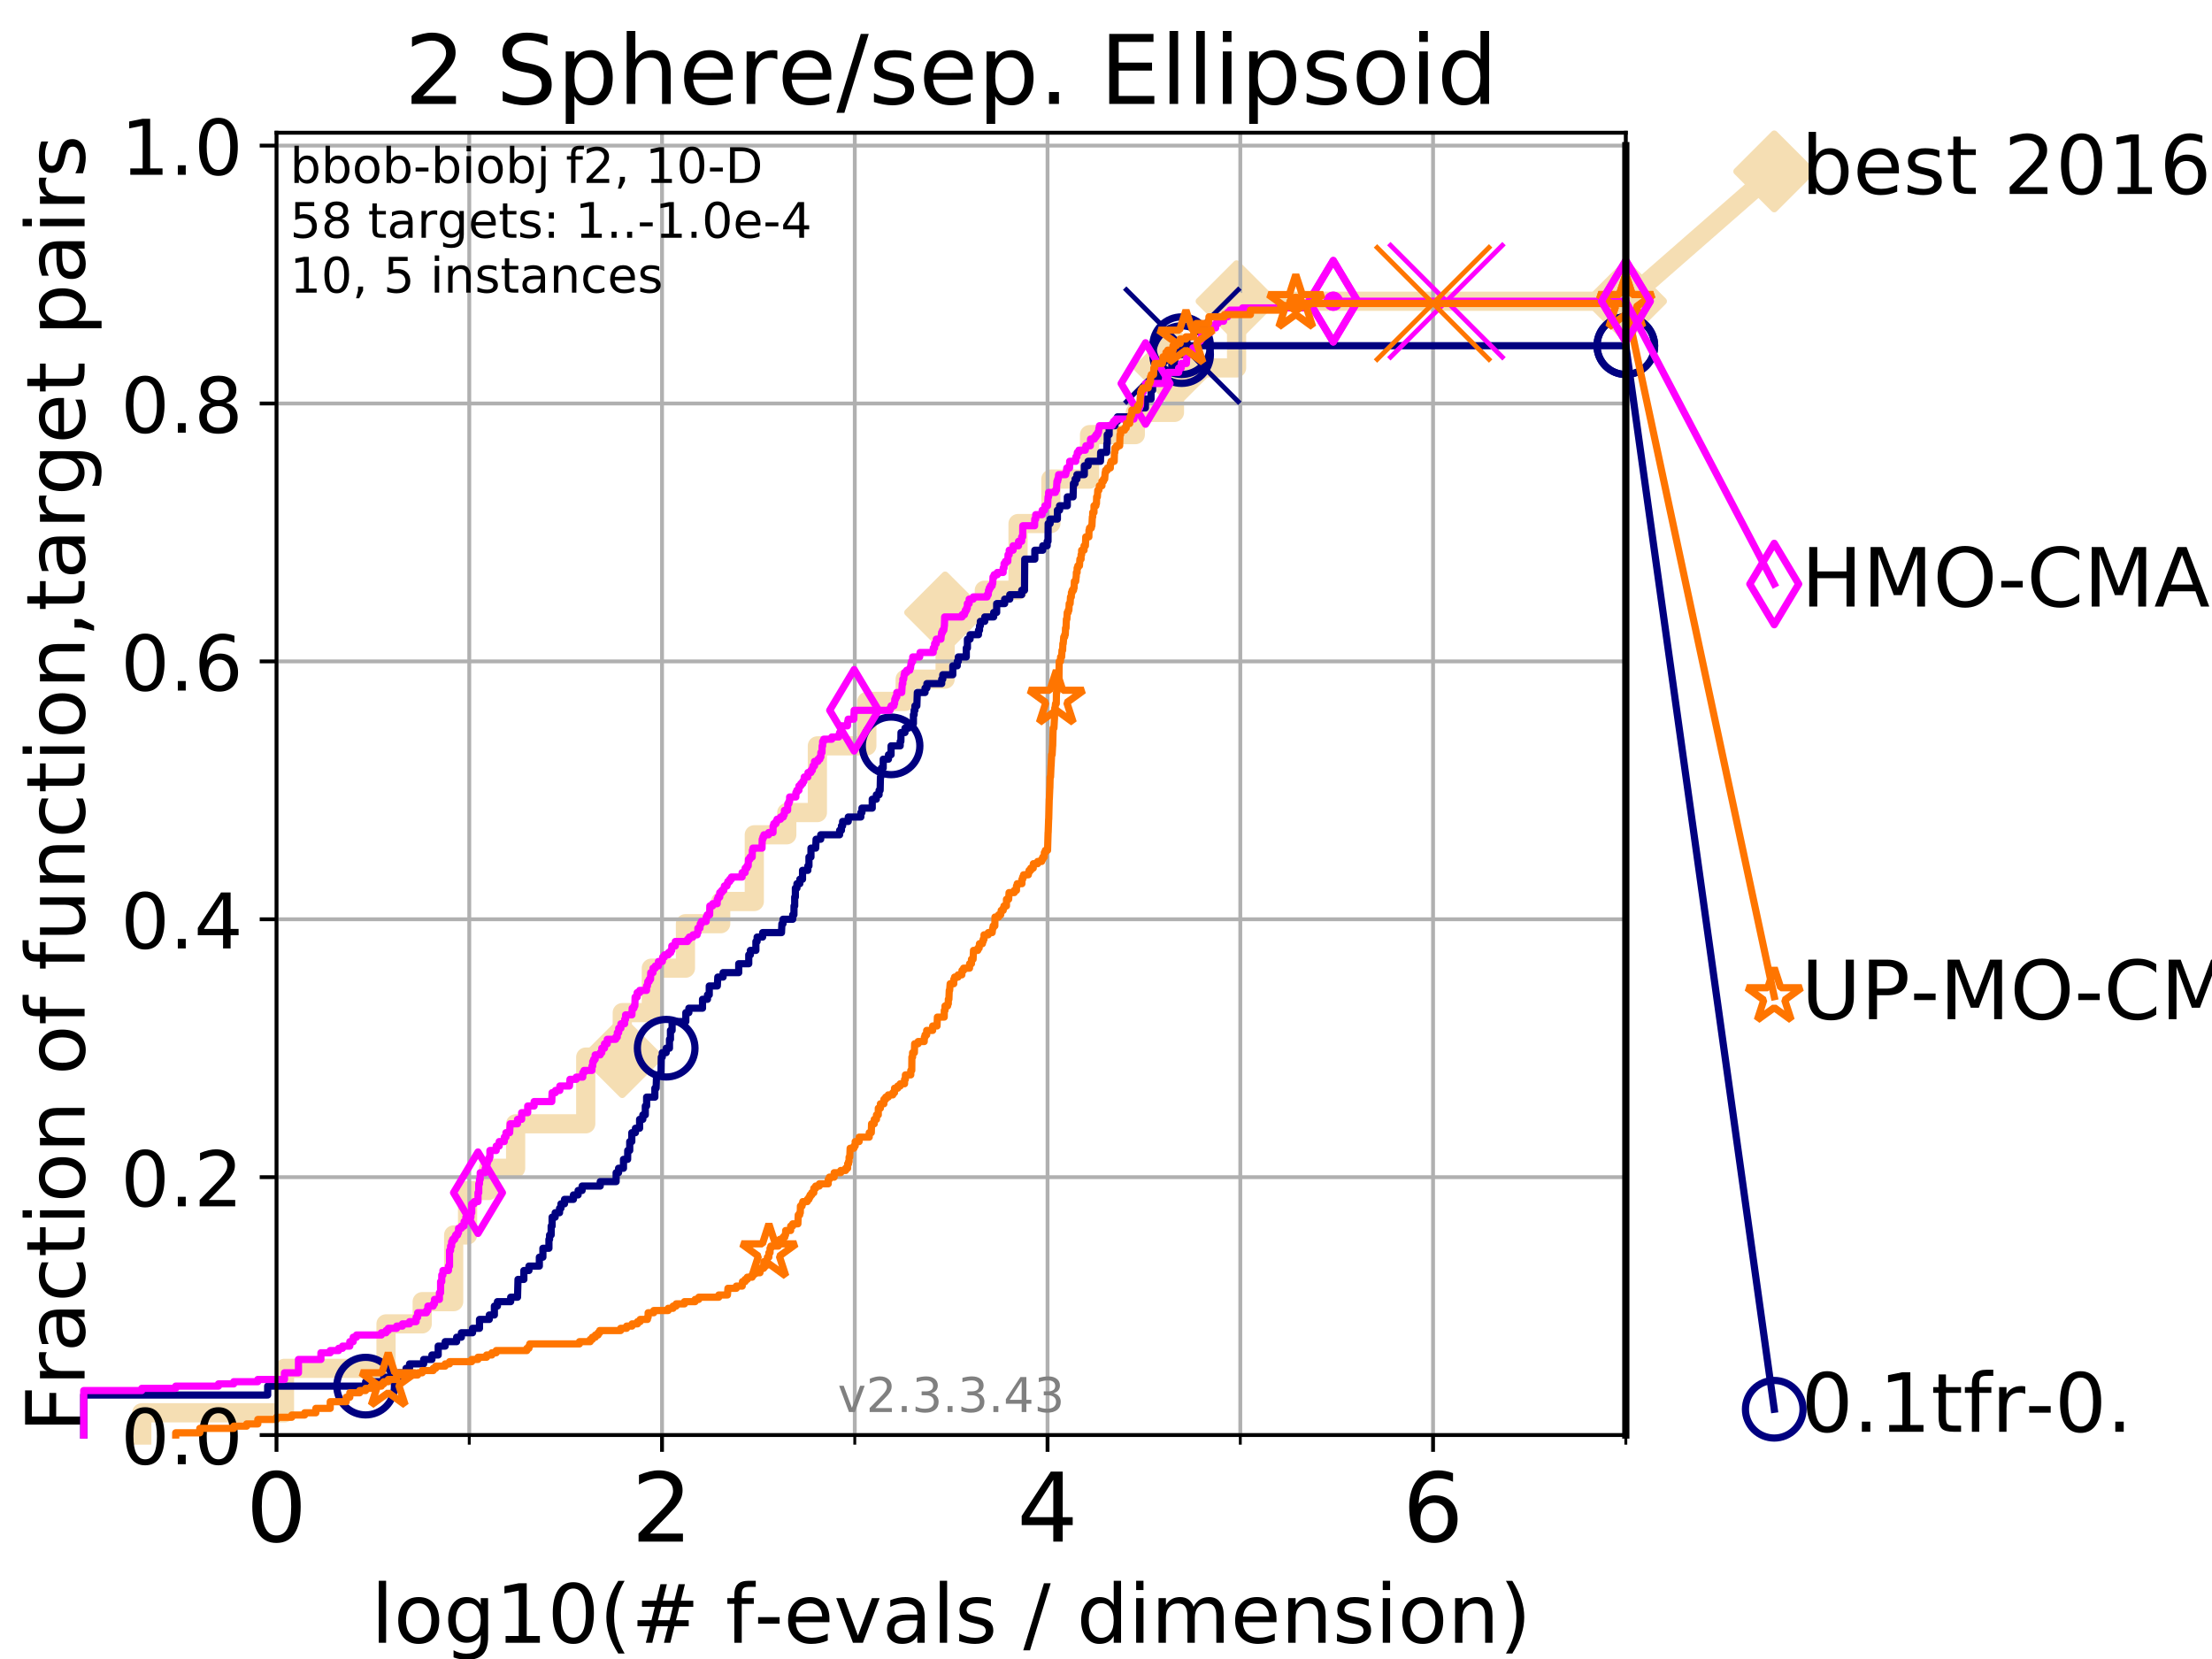 <?xml version="1.0" encoding="utf-8" standalone="no"?>
<!DOCTYPE svg PUBLIC "-//W3C//DTD SVG 1.1//EN"
  "http://www.w3.org/Graphics/SVG/1.1/DTD/svg11.dtd">
<!-- Created with matplotlib (https://matplotlib.org/) -->
<svg height="345.6pt" version="1.1" viewBox="0 0 460.8 345.6" width="460.8pt" xmlns="http://www.w3.org/2000/svg" xmlns:xlink="http://www.w3.org/1999/xlink">
 <defs>
  <style type="text/css">
*{stroke-linecap:butt;stroke-linejoin:round;}
  </style>
 </defs>
 <g id="figure_1">
  <g id="patch_1">
   <path d="M 0 345.6 
L 460.8 345.6 
L 460.8 0 
L 0 0 
z
" style="fill:#ffffff;"/>
  </g>
  <g id="axes_1">
   <g id="patch_2">
    <path d="M 57.6 298.944 
L 338.688 298.944 
L 338.688 27.648 
L 57.6 27.648 
z
" style="fill:#ffffff;"/>
   </g>
   <g id="line2d_1">
    <path d="M 29.533 298.944 
L 29.533 294.313 
L 59.262 294.313 
L 59.262 285.05 
L 80.416 285.05 
L 80.416 275.788 
L 87.952 275.788 
L 87.952 271.157 
L 94.506 271.157 
L 94.506 257.263 
L 97.403 257.263 
L 97.403 248.001 
L 101.786 248.001 
L 101.786 243.37 
L 107.415 243.37 
L 107.415 234.107 
L 122.018 234.107 
L 122.018 220.214 
L 129.63 220.214 
L 129.63 210.951 
L 135.682 210.951 
L 135.682 201.689 
L 142.792 201.689 
L 142.792 192.426 
L 150.138 192.426 
L 150.138 187.795 
L 157.134 187.795 
L 157.134 173.901 
L 163.899 173.901 
L 163.899 169.27 
L 170.275 169.27 
L 170.275 155.377 
L 180.575 155.377 
L 180.575 146.114 
L 188.562 146.114 
L 188.562 141.483 
L 196.89 141.483 
L 196.89 127.589 
L 205.054 127.589 
L 205.054 122.958 
L 212.077 122.958 
L 212.077 109.065 
L 218.916 109.065 
L 218.916 99.802 
L 226.972 99.802 
L 226.972 90.54 
L 236.506 90.54 
L 236.506 85.909 
L 244.661 85.909 
L 244.661 76.646 
L 257.601 76.646 
L 257.601 62.753 
L 338.688 62.753 
" style="fill:none;stroke:#f5deb3;stroke-linecap:square;stroke-width:4;"/>
   </g>
   <g id="line2d_2">
    <defs>
     <path d="M 0 7.778 
L 7.778 0 
L 0 -7.778 
L -7.778 0 
z
" id="m34d672cd96" style="stroke:#f5deb3;stroke-linejoin:miter;stroke-width:1.5;"/>
    </defs>
    <g>
     <use style="fill:#f5deb3;stroke:#f5deb3;stroke-linejoin:miter;stroke-width:1.5;" x="129.63" xlink:href="#m34d672cd96" y="220.214"/>
     <use style="fill:#f5deb3;stroke:#f5deb3;stroke-linejoin:miter;stroke-width:1.5;" x="196.89" xlink:href="#m34d672cd96" y="127.589"/>
     <use style="fill:#f5deb3;stroke:#f5deb3;stroke-linejoin:miter;stroke-width:1.5;" x="244.661" xlink:href="#m34d672cd96" y="76.646"/>
     <use style="fill:#f5deb3;stroke:#f5deb3;stroke-linejoin:miter;stroke-width:1.5;" x="257.601" xlink:href="#m34d672cd96" y="62.753"/>
     <use style="fill:#f5deb3;stroke:#f5deb3;stroke-linejoin:miter;stroke-width:1.5;" x="338.688" xlink:href="#m34d672cd96" y="62.753"/>
    </g>
   </g>
   <g id="line2d_3">
    <path style="fill:none;stroke:#f5deb3;stroke-linecap:square;stroke-width:4;"/>
    <g/>
   </g>
   <g id="line2d_4">
    <path d="M 338.688 62.753 
L 369.608 35.706 
" style="fill:none;stroke:#f5deb3;stroke-linecap:square;stroke-width:4;"/>
    <g>
     <use style="fill:#f5deb3;stroke:#f5deb3;stroke-linejoin:miter;stroke-width:1.5;" x="338.688" xlink:href="#m34d672cd96" y="62.753"/>
     <use style="fill:#f5deb3;stroke:#f5deb3;stroke-linejoin:miter;stroke-width:1.5;" x="369.608" xlink:href="#m34d672cd96" y="35.706"/>
    </g>
   </g>
   <g id="matplotlib.axis_1">
    <g id="xtick_1">
     <g id="line2d_5">
      <path clip-path="url(#pca2a0796c2)" d="M 57.6 298.944 
L 57.6 27.648 
" style="fill:none;stroke:#b0b0b0;stroke-linecap:square;stroke-width:0.8;"/>
     </g>
     <g id="line2d_6">
      <defs>
       <path d="M 0 0 
L 0 3.5 
" id="m03905c4786" style="stroke:#000000;stroke-width:0.8;"/>
      </defs>
      <g>
       <use style="stroke:#000000;stroke-width:0.8;" x="57.6" xlink:href="#m03905c4786" y="298.944"/>
      </g>
     </g>
     <g id="text_1">
      <!-- 0 -->
      <defs>
       <path d="M 31.781 66.406 
Q 24.172 66.406 20.328 58.906 
Q 16.5 51.422 16.5 36.375 
Q 16.5 21.391 20.328 13.891 
Q 24.172 6.391 31.781 6.391 
Q 39.453 6.391 43.281 13.891 
Q 47.125 21.391 47.125 36.375 
Q 47.125 51.422 43.281 58.906 
Q 39.453 66.406 31.781 66.406 
z
M 31.781 74.219 
Q 44.047 74.219 50.516 64.516 
Q 56.984 54.828 56.984 36.375 
Q 56.984 17.969 50.516 8.266 
Q 44.047 -1.422 31.781 -1.422 
Q 19.531 -1.422 13.062 8.266 
Q 6.594 17.969 6.594 36.375 
Q 6.594 54.828 13.062 64.516 
Q 19.531 74.219 31.781 74.219 
z
" id="DejaVuSans-48"/>
      </defs>
      <g transform="translate(51.237 321.141)scale(0.2 -0.2)">
       <use xlink:href="#DejaVuSans-48"/>
      </g>
     </g>
    </g>
    <g id="xtick_2">
     <g id="line2d_7">
      <path clip-path="url(#pca2a0796c2)" d="M 137.911 298.944 
L 137.911 27.648 
" style="fill:none;stroke:#b0b0b0;stroke-linecap:square;stroke-width:0.8;"/>
     </g>
     <g id="line2d_8">
      <g>
       <use style="stroke:#000000;stroke-width:0.8;" x="137.911" xlink:href="#m03905c4786" y="298.944"/>
      </g>
     </g>
     <g id="text_2">
      <!-- 2 -->
      <defs>
       <path d="M 19.188 8.297 
L 53.609 8.297 
L 53.609 0 
L 7.328 0 
L 7.328 8.297 
Q 12.938 14.109 22.625 23.891 
Q 32.328 33.688 34.812 36.531 
Q 39.547 41.844 41.422 45.531 
Q 43.312 49.219 43.312 52.781 
Q 43.312 58.594 39.234 62.25 
Q 35.156 65.922 28.609 65.922 
Q 23.969 65.922 18.812 64.312 
Q 13.672 62.703 7.812 59.422 
L 7.812 69.391 
Q 13.766 71.781 18.938 73 
Q 24.125 74.219 28.422 74.219 
Q 39.75 74.219 46.484 68.547 
Q 53.219 62.891 53.219 53.422 
Q 53.219 48.922 51.531 44.891 
Q 49.859 40.875 45.406 35.406 
Q 44.188 33.984 37.641 27.219 
Q 31.109 20.453 19.188 8.297 
z
" id="DejaVuSans-50"/>
      </defs>
      <g transform="translate(131.548 321.141)scale(0.2 -0.2)">
       <use xlink:href="#DejaVuSans-50"/>
      </g>
     </g>
    </g>
    <g id="xtick_3">
     <g id="line2d_9">
      <path clip-path="url(#pca2a0796c2)" d="M 218.222 298.944 
L 218.222 27.648 
" style="fill:none;stroke:#b0b0b0;stroke-linecap:square;stroke-width:0.8;"/>
     </g>
     <g id="line2d_10">
      <g>
       <use style="stroke:#000000;stroke-width:0.8;" x="218.222" xlink:href="#m03905c4786" y="298.944"/>
      </g>
     </g>
     <g id="text_3">
      <!-- 4 -->
      <defs>
       <path d="M 37.797 64.312 
L 12.891 25.391 
L 37.797 25.391 
z
M 35.203 72.906 
L 47.609 72.906 
L 47.609 25.391 
L 58.016 25.391 
L 58.016 17.188 
L 47.609 17.188 
L 47.609 0 
L 37.797 0 
L 37.797 17.188 
L 4.891 17.188 
L 4.891 26.703 
z
" id="DejaVuSans-52"/>
      </defs>
      <g transform="translate(211.859 321.141)scale(0.2 -0.2)">
       <use xlink:href="#DejaVuSans-52"/>
      </g>
     </g>
    </g>
    <g id="xtick_4">
     <g id="line2d_11">
      <path clip-path="url(#pca2a0796c2)" d="M 298.533 298.944 
L 298.533 27.648 
" style="fill:none;stroke:#b0b0b0;stroke-linecap:square;stroke-width:0.8;"/>
     </g>
     <g id="line2d_12">
      <g>
       <use style="stroke:#000000;stroke-width:0.8;" x="298.533" xlink:href="#m03905c4786" y="298.944"/>
      </g>
     </g>
     <g id="text_4">
      <!-- 6 -->
      <defs>
       <path d="M 33.016 40.375 
Q 26.375 40.375 22.484 35.828 
Q 18.609 31.297 18.609 23.391 
Q 18.609 15.531 22.484 10.953 
Q 26.375 6.391 33.016 6.391 
Q 39.656 6.391 43.531 10.953 
Q 47.406 15.531 47.406 23.391 
Q 47.406 31.297 43.531 35.828 
Q 39.656 40.375 33.016 40.375 
z
M 52.594 71.297 
L 52.594 62.312 
Q 48.875 64.062 45.094 64.984 
Q 41.312 65.922 37.594 65.922 
Q 27.828 65.922 22.672 59.328 
Q 17.531 52.734 16.797 39.406 
Q 19.672 43.656 24.016 45.922 
Q 28.375 48.188 33.594 48.188 
Q 44.578 48.188 50.953 41.516 
Q 57.328 34.859 57.328 23.391 
Q 57.328 12.156 50.688 5.359 
Q 44.047 -1.422 33.016 -1.422 
Q 20.359 -1.422 13.672 8.266 
Q 6.984 17.969 6.984 36.375 
Q 6.984 53.656 15.188 63.938 
Q 23.391 74.219 37.203 74.219 
Q 40.922 74.219 44.703 73.484 
Q 48.484 72.75 52.594 71.297 
z
" id="DejaVuSans-54"/>
      </defs>
      <g transform="translate(292.17 321.141)scale(0.2 -0.2)">
       <use xlink:href="#DejaVuSans-54"/>
      </g>
     </g>
    </g>
    <g id="xtick_5">
     <g id="line2d_13">
      <path clip-path="url(#pca2a0796c2)" d="M 97.755 298.944 
L 97.755 27.648 
" style="fill:none;stroke:#b0b0b0;stroke-linecap:square;stroke-width:0.8;"/>
     </g>
     <g id="line2d_14">
      <defs>
       <path d="M 0 0 
L 0 2 
" id="mc81eea0256" style="stroke:#000000;stroke-width:0.6;"/>
      </defs>
      <g>
       <use style="stroke:#000000;stroke-width:0.6;" x="97.755" xlink:href="#mc81eea0256" y="298.944"/>
      </g>
     </g>
    </g>
    <g id="xtick_6">
     <g id="line2d_15">
      <path clip-path="url(#pca2a0796c2)" d="M 178.066 298.944 
L 178.066 27.648 
" style="fill:none;stroke:#b0b0b0;stroke-linecap:square;stroke-width:0.8;"/>
     </g>
     <g id="line2d_16">
      <g>
       <use style="stroke:#000000;stroke-width:0.6;" x="178.066" xlink:href="#mc81eea0256" y="298.944"/>
      </g>
     </g>
    </g>
    <g id="xtick_7">
     <g id="line2d_17">
      <path clip-path="url(#pca2a0796c2)" d="M 258.377 298.944 
L 258.377 27.648 
" style="fill:none;stroke:#b0b0b0;stroke-linecap:square;stroke-width:0.8;"/>
     </g>
     <g id="line2d_18">
      <g>
       <use style="stroke:#000000;stroke-width:0.6;" x="258.377" xlink:href="#mc81eea0256" y="298.944"/>
      </g>
     </g>
    </g>
    <g id="xtick_8">
     <g id="line2d_19">
      <path clip-path="url(#pca2a0796c2)" d="M 338.688 298.944 
L 338.688 27.648 
" style="fill:none;stroke:#b0b0b0;stroke-linecap:square;stroke-width:0.8;"/>
     </g>
     <g id="line2d_20">
      <g>
       <use style="stroke:#000000;stroke-width:0.6;" x="338.688" xlink:href="#mc81eea0256" y="298.944"/>
      </g>
     </g>
    </g>
    <g id="text_5">
     <!-- log10(# f-evals / dimension) -->
     <defs>
      <path d="M 9.422 75.984 
L 18.406 75.984 
L 18.406 0 
L 9.422 0 
z
" id="DejaVuSans-108"/>
      <path d="M 30.609 48.391 
Q 23.391 48.391 19.188 42.75 
Q 14.984 37.109 14.984 27.297 
Q 14.984 17.484 19.156 11.844 
Q 23.344 6.203 30.609 6.203 
Q 37.797 6.203 41.984 11.859 
Q 46.188 17.531 46.188 27.297 
Q 46.188 37.016 41.984 42.703 
Q 37.797 48.391 30.609 48.391 
z
M 30.609 56 
Q 42.328 56 49.016 48.375 
Q 55.719 40.766 55.719 27.297 
Q 55.719 13.875 49.016 6.219 
Q 42.328 -1.422 30.609 -1.422 
Q 18.844 -1.422 12.172 6.219 
Q 5.516 13.875 5.516 27.297 
Q 5.516 40.766 12.172 48.375 
Q 18.844 56 30.609 56 
z
" id="DejaVuSans-111"/>
      <path d="M 45.406 27.984 
Q 45.406 37.75 41.375 43.109 
Q 37.359 48.484 30.078 48.484 
Q 22.859 48.484 18.828 43.109 
Q 14.797 37.75 14.797 27.984 
Q 14.797 18.266 18.828 12.891 
Q 22.859 7.516 30.078 7.516 
Q 37.359 7.516 41.375 12.891 
Q 45.406 18.266 45.406 27.984 
z
M 54.391 6.781 
Q 54.391 -7.172 48.188 -13.984 
Q 42 -20.797 29.203 -20.797 
Q 24.469 -20.797 20.266 -20.094 
Q 16.062 -19.391 12.109 -17.922 
L 12.109 -9.188 
Q 16.062 -11.328 19.922 -12.344 
Q 23.781 -13.375 27.781 -13.375 
Q 36.625 -13.375 41.016 -8.766 
Q 45.406 -4.156 45.406 5.172 
L 45.406 9.625 
Q 42.625 4.781 38.281 2.391 
Q 33.938 0 27.875 0 
Q 17.828 0 11.672 7.656 
Q 5.516 15.328 5.516 27.984 
Q 5.516 40.672 11.672 48.328 
Q 17.828 56 27.875 56 
Q 33.938 56 38.281 53.609 
Q 42.625 51.219 45.406 46.391 
L 45.406 54.688 
L 54.391 54.688 
z
" id="DejaVuSans-103"/>
      <path d="M 12.406 8.297 
L 28.516 8.297 
L 28.516 63.922 
L 10.984 60.406 
L 10.984 69.391 
L 28.422 72.906 
L 38.281 72.906 
L 38.281 8.297 
L 54.391 8.297 
L 54.391 0 
L 12.406 0 
z
" id="DejaVuSans-49"/>
      <path d="M 31 75.875 
Q 24.469 64.656 21.281 53.656 
Q 18.109 42.672 18.109 31.391 
Q 18.109 20.125 21.312 9.062 
Q 24.516 -2 31 -13.188 
L 23.188 -13.188 
Q 15.875 -1.703 12.234 9.375 
Q 8.594 20.453 8.594 31.391 
Q 8.594 42.281 12.203 53.312 
Q 15.828 64.359 23.188 75.875 
z
" id="DejaVuSans-40"/>
      <path d="M 51.125 44 
L 36.922 44 
L 32.812 27.688 
L 47.125 27.688 
z
M 43.797 71.781 
L 38.719 51.516 
L 52.984 51.516 
L 58.109 71.781 
L 65.922 71.781 
L 60.891 51.516 
L 76.125 51.516 
L 76.125 44 
L 58.984 44 
L 54.984 27.688 
L 70.516 27.688 
L 70.516 20.219 
L 53.078 20.219 
L 48 0 
L 40.188 0 
L 45.219 20.219 
L 30.906 20.219 
L 25.875 0 
L 18.016 0 
L 23.094 20.219 
L 7.719 20.219 
L 7.719 27.688 
L 24.906 27.688 
L 29 44 
L 13.281 44 
L 13.281 51.516 
L 30.906 51.516 
L 35.891 71.781 
z
" id="DejaVuSans-35"/>
      <path id="DejaVuSans-32"/>
      <path d="M 37.109 75.984 
L 37.109 68.5 
L 28.516 68.5 
Q 23.688 68.5 21.797 66.547 
Q 19.922 64.594 19.922 59.516 
L 19.922 54.688 
L 34.719 54.688 
L 34.719 47.703 
L 19.922 47.703 
L 19.922 0 
L 10.891 0 
L 10.891 47.703 
L 2.297 47.703 
L 2.297 54.688 
L 10.891 54.688 
L 10.891 58.5 
Q 10.891 67.625 15.141 71.797 
Q 19.391 75.984 28.609 75.984 
z
" id="DejaVuSans-102"/>
      <path d="M 4.891 31.391 
L 31.203 31.391 
L 31.203 23.391 
L 4.891 23.391 
z
" id="DejaVuSans-45"/>
      <path d="M 56.203 29.594 
L 56.203 25.203 
L 14.891 25.203 
Q 15.484 15.922 20.484 11.062 
Q 25.484 6.203 34.422 6.203 
Q 39.594 6.203 44.453 7.469 
Q 49.312 8.734 54.109 11.281 
L 54.109 2.781 
Q 49.266 0.734 44.188 -0.344 
Q 39.109 -1.422 33.891 -1.422 
Q 20.797 -1.422 13.156 6.188 
Q 5.516 13.812 5.516 26.812 
Q 5.516 40.234 12.766 48.109 
Q 20.016 56 32.328 56 
Q 43.359 56 49.781 48.891 
Q 56.203 41.797 56.203 29.594 
z
M 47.219 32.234 
Q 47.125 39.594 43.094 43.984 
Q 39.062 48.391 32.422 48.391 
Q 24.906 48.391 20.391 44.141 
Q 15.875 39.891 15.188 32.172 
z
" id="DejaVuSans-101"/>
      <path d="M 2.984 54.688 
L 12.5 54.688 
L 29.594 8.797 
L 46.688 54.688 
L 56.203 54.688 
L 35.688 0 
L 23.484 0 
z
" id="DejaVuSans-118"/>
      <path d="M 34.281 27.484 
Q 23.391 27.484 19.188 25 
Q 14.984 22.516 14.984 16.5 
Q 14.984 11.719 18.141 8.906 
Q 21.297 6.109 26.703 6.109 
Q 34.188 6.109 38.703 11.406 
Q 43.219 16.703 43.219 25.484 
L 43.219 27.484 
z
M 52.203 31.203 
L 52.203 0 
L 43.219 0 
L 43.219 8.297 
Q 40.141 3.328 35.547 0.953 
Q 30.953 -1.422 24.312 -1.422 
Q 15.922 -1.422 10.953 3.297 
Q 6 8.016 6 15.922 
Q 6 25.141 12.172 29.828 
Q 18.359 34.516 30.609 34.516 
L 43.219 34.516 
L 43.219 35.406 
Q 43.219 41.609 39.141 45 
Q 35.062 48.391 27.688 48.391 
Q 23 48.391 18.547 47.266 
Q 14.109 46.141 10.016 43.891 
L 10.016 52.203 
Q 14.938 54.109 19.578 55.047 
Q 24.219 56 28.609 56 
Q 40.484 56 46.344 49.844 
Q 52.203 43.703 52.203 31.203 
z
" id="DejaVuSans-97"/>
      <path d="M 44.281 53.078 
L 44.281 44.578 
Q 40.484 46.531 36.375 47.5 
Q 32.281 48.484 27.875 48.484 
Q 21.188 48.484 17.844 46.438 
Q 14.5 44.391 14.5 40.281 
Q 14.5 37.156 16.891 35.375 
Q 19.281 33.594 26.516 31.984 
L 29.594 31.297 
Q 39.156 29.25 43.188 25.516 
Q 47.219 21.781 47.219 15.094 
Q 47.219 7.469 41.188 3.016 
Q 35.156 -1.422 24.609 -1.422 
Q 20.219 -1.422 15.453 -0.562 
Q 10.688 0.297 5.422 2 
L 5.422 11.281 
Q 10.406 8.688 15.234 7.391 
Q 20.062 6.109 24.812 6.109 
Q 31.156 6.109 34.562 8.281 
Q 37.984 10.453 37.984 14.406 
Q 37.984 18.062 35.516 20.016 
Q 33.062 21.969 24.703 23.781 
L 21.578 24.516 
Q 13.234 26.266 9.516 29.906 
Q 5.812 33.547 5.812 39.891 
Q 5.812 47.609 11.281 51.797 
Q 16.75 56 26.812 56 
Q 31.781 56 36.172 55.266 
Q 40.578 54.547 44.281 53.078 
z
" id="DejaVuSans-115"/>
      <path d="M 25.391 72.906 
L 33.688 72.906 
L 8.297 -9.281 
L 0 -9.281 
z
" id="DejaVuSans-47"/>
      <path d="M 45.406 46.391 
L 45.406 75.984 
L 54.391 75.984 
L 54.391 0 
L 45.406 0 
L 45.406 8.203 
Q 42.578 3.328 38.25 0.953 
Q 33.938 -1.422 27.875 -1.422 
Q 17.969 -1.422 11.734 6.484 
Q 5.516 14.406 5.516 27.297 
Q 5.516 40.188 11.734 48.094 
Q 17.969 56 27.875 56 
Q 33.938 56 38.25 53.625 
Q 42.578 51.266 45.406 46.391 
z
M 14.797 27.297 
Q 14.797 17.391 18.875 11.75 
Q 22.953 6.109 30.078 6.109 
Q 37.203 6.109 41.297 11.75 
Q 45.406 17.391 45.406 27.297 
Q 45.406 37.203 41.297 42.844 
Q 37.203 48.484 30.078 48.484 
Q 22.953 48.484 18.875 42.844 
Q 14.797 37.203 14.797 27.297 
z
" id="DejaVuSans-100"/>
      <path d="M 9.422 54.688 
L 18.406 54.688 
L 18.406 0 
L 9.422 0 
z
M 9.422 75.984 
L 18.406 75.984 
L 18.406 64.594 
L 9.422 64.594 
z
" id="DejaVuSans-105"/>
      <path d="M 52 44.188 
Q 55.375 50.25 60.062 53.125 
Q 64.75 56 71.094 56 
Q 79.641 56 84.281 50.016 
Q 88.922 44.047 88.922 33.016 
L 88.922 0 
L 79.891 0 
L 79.891 32.719 
Q 79.891 40.578 77.094 44.375 
Q 74.312 48.188 68.609 48.188 
Q 61.625 48.188 57.562 43.547 
Q 53.516 38.922 53.516 30.906 
L 53.516 0 
L 44.484 0 
L 44.484 32.719 
Q 44.484 40.625 41.703 44.406 
Q 38.922 48.188 33.109 48.188 
Q 26.219 48.188 22.156 43.531 
Q 18.109 38.875 18.109 30.906 
L 18.109 0 
L 9.078 0 
L 9.078 54.688 
L 18.109 54.688 
L 18.109 46.188 
Q 21.188 51.219 25.484 53.609 
Q 29.781 56 35.688 56 
Q 41.656 56 45.828 52.969 
Q 50 49.953 52 44.188 
z
" id="DejaVuSans-109"/>
      <path d="M 54.891 33.016 
L 54.891 0 
L 45.906 0 
L 45.906 32.719 
Q 45.906 40.484 42.875 44.328 
Q 39.844 48.188 33.797 48.188 
Q 26.516 48.188 22.312 43.547 
Q 18.109 38.922 18.109 30.906 
L 18.109 0 
L 9.078 0 
L 9.078 54.688 
L 18.109 54.688 
L 18.109 46.188 
Q 21.344 51.125 25.703 53.562 
Q 30.078 56 35.797 56 
Q 45.219 56 50.047 50.172 
Q 54.891 44.344 54.891 33.016 
z
" id="DejaVuSans-110"/>
      <path d="M 8.016 75.875 
L 15.828 75.875 
Q 23.141 64.359 26.781 53.312 
Q 30.422 42.281 30.422 31.391 
Q 30.422 20.453 26.781 9.375 
Q 23.141 -1.703 15.828 -13.188 
L 8.016 -13.188 
Q 14.5 -2 17.703 9.062 
Q 20.906 20.125 20.906 31.391 
Q 20.906 42.672 17.703 53.656 
Q 14.5 64.656 8.016 75.875 
z
" id="DejaVuSans-41"/>
     </defs>
     <g transform="translate(77.303 342.218)scale(0.17 -0.17)">
      <use xlink:href="#DejaVuSans-108"/>
      <use x="27.783" xlink:href="#DejaVuSans-111"/>
      <use x="88.965" xlink:href="#DejaVuSans-103"/>
      <use x="152.441" xlink:href="#DejaVuSans-49"/>
      <use x="216.064" xlink:href="#DejaVuSans-48"/>
      <use x="279.688" xlink:href="#DejaVuSans-40"/>
      <use x="318.701" xlink:href="#DejaVuSans-35"/>
      <use x="402.49" xlink:href="#DejaVuSans-32"/>
      <use x="434.277" xlink:href="#DejaVuSans-102"/>
      <use x="469.404" xlink:href="#DejaVuSans-45"/>
      <use x="505.488" xlink:href="#DejaVuSans-101"/>
      <use x="567.012" xlink:href="#DejaVuSans-118"/>
      <use x="626.191" xlink:href="#DejaVuSans-97"/>
      <use x="687.471" xlink:href="#DejaVuSans-108"/>
      <use x="715.254" xlink:href="#DejaVuSans-115"/>
      <use x="767.354" xlink:href="#DejaVuSans-32"/>
      <use x="799.141" xlink:href="#DejaVuSans-47"/>
      <use x="832.832" xlink:href="#DejaVuSans-32"/>
      <use x="864.619" xlink:href="#DejaVuSans-100"/>
      <use x="928.096" xlink:href="#DejaVuSans-105"/>
      <use x="955.879" xlink:href="#DejaVuSans-109"/>
      <use x="1053.291" xlink:href="#DejaVuSans-101"/>
      <use x="1114.814" xlink:href="#DejaVuSans-110"/>
      <use x="1178.193" xlink:href="#DejaVuSans-115"/>
      <use x="1230.293" xlink:href="#DejaVuSans-105"/>
      <use x="1258.076" xlink:href="#DejaVuSans-111"/>
      <use x="1319.258" xlink:href="#DejaVuSans-110"/>
      <use x="1382.637" xlink:href="#DejaVuSans-41"/>
     </g>
    </g>
   </g>
   <g id="matplotlib.axis_2">
    <g id="ytick_1">
     <g id="line2d_21">
      <path clip-path="url(#pca2a0796c2)" d="M 57.6 298.944 
L 338.688 298.944 
" style="fill:none;stroke:#b0b0b0;stroke-linecap:square;stroke-width:0.8;"/>
     </g>
     <g id="line2d_22">
      <defs>
       <path d="M 0 0 
L -3.5 0 
" id="m1b56e2a56e" style="stroke:#000000;stroke-width:0.8;"/>
      </defs>
      <g>
       <use style="stroke:#000000;stroke-width:0.8;" x="57.6" xlink:href="#m1b56e2a56e" y="298.944"/>
      </g>
     </g>
     <g id="text_6">
      <!-- 0.0 -->
      <defs>
       <path d="M 10.688 12.406 
L 21 12.406 
L 21 0 
L 10.688 0 
z
" id="DejaVuSans-46"/>
      </defs>
      <g transform="translate(25.155 305.023)scale(0.16 -0.16)">
       <use xlink:href="#DejaVuSans-48"/>
       <use x="63.623" xlink:href="#DejaVuSans-46"/>
       <use x="95.41" xlink:href="#DejaVuSans-48"/>
      </g>
     </g>
    </g>
    <g id="ytick_2">
     <g id="line2d_23">
      <path clip-path="url(#pca2a0796c2)" d="M 57.6 245.222 
L 338.688 245.222 
" style="fill:none;stroke:#b0b0b0;stroke-linecap:square;stroke-width:0.8;"/>
     </g>
     <g id="line2d_24">
      <g>
       <use style="stroke:#000000;stroke-width:0.8;" x="57.6" xlink:href="#m1b56e2a56e" y="245.222"/>
      </g>
     </g>
     <g id="text_7">
      <!-- 0.2 -->
      <g transform="translate(25.155 251.301)scale(0.16 -0.16)">
       <use xlink:href="#DejaVuSans-48"/>
       <use x="63.623" xlink:href="#DejaVuSans-46"/>
       <use x="95.41" xlink:href="#DejaVuSans-50"/>
      </g>
     </g>
    </g>
    <g id="ytick_3">
     <g id="line2d_25">
      <path clip-path="url(#pca2a0796c2)" d="M 57.6 191.5 
L 338.688 191.5 
" style="fill:none;stroke:#b0b0b0;stroke-linecap:square;stroke-width:0.8;"/>
     </g>
     <g id="line2d_26">
      <g>
       <use style="stroke:#000000;stroke-width:0.8;" x="57.6" xlink:href="#m1b56e2a56e" y="191.5"/>
      </g>
     </g>
     <g id="text_8">
      <!-- 0.4 -->
      <g transform="translate(25.155 197.579)scale(0.16 -0.16)">
       <use xlink:href="#DejaVuSans-48"/>
       <use x="63.623" xlink:href="#DejaVuSans-46"/>
       <use x="95.41" xlink:href="#DejaVuSans-52"/>
      </g>
     </g>
    </g>
    <g id="ytick_4">
     <g id="line2d_27">
      <path clip-path="url(#pca2a0796c2)" d="M 57.6 137.778 
L 338.688 137.778 
" style="fill:none;stroke:#b0b0b0;stroke-linecap:square;stroke-width:0.8;"/>
     </g>
     <g id="line2d_28">
      <g>
       <use style="stroke:#000000;stroke-width:0.8;" x="57.6" xlink:href="#m1b56e2a56e" y="137.778"/>
      </g>
     </g>
     <g id="text_9">
      <!-- 0.6 -->
      <g transform="translate(25.155 143.857)scale(0.16 -0.16)">
       <use xlink:href="#DejaVuSans-48"/>
       <use x="63.623" xlink:href="#DejaVuSans-46"/>
       <use x="95.41" xlink:href="#DejaVuSans-54"/>
      </g>
     </g>
    </g>
    <g id="ytick_5">
     <g id="line2d_29">
      <path clip-path="url(#pca2a0796c2)" d="M 57.6 84.056 
L 338.688 84.056 
" style="fill:none;stroke:#b0b0b0;stroke-linecap:square;stroke-width:0.8;"/>
     </g>
     <g id="line2d_30">
      <g>
       <use style="stroke:#000000;stroke-width:0.8;" x="57.6" xlink:href="#m1b56e2a56e" y="84.056"/>
      </g>
     </g>
     <g id="text_10">
      <!-- 0.8 -->
      <defs>
       <path d="M 31.781 34.625 
Q 24.75 34.625 20.719 30.859 
Q 16.703 27.094 16.703 20.516 
Q 16.703 13.922 20.719 10.156 
Q 24.75 6.391 31.781 6.391 
Q 38.812 6.391 42.859 10.172 
Q 46.922 13.969 46.922 20.516 
Q 46.922 27.094 42.891 30.859 
Q 38.875 34.625 31.781 34.625 
z
M 21.922 38.812 
Q 15.578 40.375 12.031 44.719 
Q 8.5 49.078 8.5 55.328 
Q 8.5 64.062 14.719 69.141 
Q 20.953 74.219 31.781 74.219 
Q 42.672 74.219 48.875 69.141 
Q 55.078 64.062 55.078 55.328 
Q 55.078 49.078 51.531 44.719 
Q 48 40.375 41.703 38.812 
Q 48.828 37.156 52.797 32.312 
Q 56.781 27.484 56.781 20.516 
Q 56.781 9.906 50.312 4.234 
Q 43.844 -1.422 31.781 -1.422 
Q 19.734 -1.422 13.25 4.234 
Q 6.781 9.906 6.781 20.516 
Q 6.781 27.484 10.781 32.312 
Q 14.797 37.156 21.922 38.812 
z
M 18.312 54.391 
Q 18.312 48.734 21.844 45.562 
Q 25.391 42.391 31.781 42.391 
Q 38.141 42.391 41.719 45.562 
Q 45.312 48.734 45.312 54.391 
Q 45.312 60.062 41.719 63.234 
Q 38.141 66.406 31.781 66.406 
Q 25.391 66.406 21.844 63.234 
Q 18.312 60.062 18.312 54.391 
z
" id="DejaVuSans-56"/>
      </defs>
      <g transform="translate(25.155 90.135)scale(0.16 -0.16)">
       <use xlink:href="#DejaVuSans-48"/>
       <use x="63.623" xlink:href="#DejaVuSans-46"/>
       <use x="95.41" xlink:href="#DejaVuSans-56"/>
      </g>
     </g>
    </g>
    <g id="ytick_6">
     <g id="line2d_31">
      <path clip-path="url(#pca2a0796c2)" d="M 57.6 30.334 
L 338.688 30.334 
" style="fill:none;stroke:#b0b0b0;stroke-linecap:square;stroke-width:0.8;"/>
     </g>
     <g id="line2d_32">
      <g>
       <use style="stroke:#000000;stroke-width:0.8;" x="57.6" xlink:href="#m1b56e2a56e" y="30.334"/>
      </g>
     </g>
     <g id="text_11">
      <!-- 1.0 -->
      <g transform="translate(25.155 36.413)scale(0.16 -0.16)">
       <use xlink:href="#DejaVuSans-49"/>
       <use x="63.623" xlink:href="#DejaVuSans-46"/>
       <use x="95.41" xlink:href="#DejaVuSans-48"/>
      </g>
     </g>
    </g>
    <g id="text_12">
     <!-- Fraction of function,target pairs -->
     <defs>
      <path d="M 9.812 72.906 
L 51.703 72.906 
L 51.703 64.594 
L 19.672 64.594 
L 19.672 43.109 
L 48.578 43.109 
L 48.578 34.812 
L 19.672 34.812 
L 19.672 0 
L 9.812 0 
z
" id="DejaVuSans-70"/>
      <path d="M 41.109 46.297 
Q 39.594 47.172 37.812 47.578 
Q 36.031 48 33.891 48 
Q 26.266 48 22.188 43.047 
Q 18.109 38.094 18.109 28.812 
L 18.109 0 
L 9.078 0 
L 9.078 54.688 
L 18.109 54.688 
L 18.109 46.188 
Q 20.953 51.172 25.484 53.578 
Q 30.031 56 36.531 56 
Q 37.453 56 38.578 55.875 
Q 39.703 55.766 41.062 55.516 
z
" id="DejaVuSans-114"/>
      <path d="M 48.781 52.594 
L 48.781 44.188 
Q 44.969 46.297 41.141 47.344 
Q 37.312 48.391 33.406 48.391 
Q 24.656 48.391 19.812 42.844 
Q 14.984 37.312 14.984 27.297 
Q 14.984 17.281 19.812 11.734 
Q 24.656 6.203 33.406 6.203 
Q 37.312 6.203 41.141 7.25 
Q 44.969 8.297 48.781 10.406 
L 48.781 2.094 
Q 45.016 0.344 40.984 -0.531 
Q 36.969 -1.422 32.422 -1.422 
Q 20.062 -1.422 12.781 6.344 
Q 5.516 14.109 5.516 27.297 
Q 5.516 40.672 12.859 48.328 
Q 20.219 56 33.016 56 
Q 37.156 56 41.109 55.141 
Q 45.062 54.297 48.781 52.594 
z
" id="DejaVuSans-99"/>
      <path d="M 18.312 70.219 
L 18.312 54.688 
L 36.812 54.688 
L 36.812 47.703 
L 18.312 47.703 
L 18.312 18.016 
Q 18.312 11.328 20.141 9.422 
Q 21.969 7.516 27.594 7.516 
L 36.812 7.516 
L 36.812 0 
L 27.594 0 
Q 17.188 0 13.234 3.875 
Q 9.281 7.766 9.281 18.016 
L 9.281 47.703 
L 2.688 47.703 
L 2.688 54.688 
L 9.281 54.688 
L 9.281 70.219 
z
" id="DejaVuSans-116"/>
      <path d="M 8.5 21.578 
L 8.5 54.688 
L 17.484 54.688 
L 17.484 21.922 
Q 17.484 14.156 20.5 10.266 
Q 23.531 6.391 29.594 6.391 
Q 36.859 6.391 41.078 11.031 
Q 45.312 15.672 45.312 23.688 
L 45.312 54.688 
L 54.297 54.688 
L 54.297 0 
L 45.312 0 
L 45.312 8.406 
Q 42.047 3.422 37.719 1 
Q 33.406 -1.422 27.688 -1.422 
Q 18.266 -1.422 13.375 4.438 
Q 8.5 10.297 8.5 21.578 
z
M 31.109 56 
z
" id="DejaVuSans-117"/>
      <path d="M 11.719 12.406 
L 22.016 12.406 
L 22.016 4 
L 14.016 -11.625 
L 7.719 -11.625 
L 11.719 4 
z
" id="DejaVuSans-44"/>
      <path d="M 18.109 8.203 
L 18.109 -20.797 
L 9.078 -20.797 
L 9.078 54.688 
L 18.109 54.688 
L 18.109 46.391 
Q 20.953 51.266 25.266 53.625 
Q 29.594 56 35.594 56 
Q 45.562 56 51.781 48.094 
Q 58.016 40.188 58.016 27.297 
Q 58.016 14.406 51.781 6.484 
Q 45.562 -1.422 35.594 -1.422 
Q 29.594 -1.422 25.266 0.953 
Q 20.953 3.328 18.109 8.203 
z
M 48.688 27.297 
Q 48.688 37.203 44.609 42.844 
Q 40.531 48.484 33.406 48.484 
Q 26.266 48.484 22.188 42.844 
Q 18.109 37.203 18.109 27.297 
Q 18.109 17.391 22.188 11.75 
Q 26.266 6.109 33.406 6.109 
Q 40.531 6.109 44.609 11.75 
Q 48.688 17.391 48.688 27.297 
z
" id="DejaVuSans-112"/>
     </defs>
     <g transform="translate(17.62 298.435)rotate(-90)scale(0.17 -0.17)">
      <use xlink:href="#DejaVuSans-70"/>
      <use x="57.41" xlink:href="#DejaVuSans-114"/>
      <use x="98.523" xlink:href="#DejaVuSans-97"/>
      <use x="159.803" xlink:href="#DejaVuSans-99"/>
      <use x="214.783" xlink:href="#DejaVuSans-116"/>
      <use x="253.992" xlink:href="#DejaVuSans-105"/>
      <use x="281.775" xlink:href="#DejaVuSans-111"/>
      <use x="342.957" xlink:href="#DejaVuSans-110"/>
      <use x="406.336" xlink:href="#DejaVuSans-32"/>
      <use x="438.123" xlink:href="#DejaVuSans-111"/>
      <use x="499.305" xlink:href="#DejaVuSans-102"/>
      <use x="534.51" xlink:href="#DejaVuSans-32"/>
      <use x="566.297" xlink:href="#DejaVuSans-102"/>
      <use x="601.502" xlink:href="#DejaVuSans-117"/>
      <use x="664.881" xlink:href="#DejaVuSans-110"/>
      <use x="728.26" xlink:href="#DejaVuSans-99"/>
      <use x="783.24" xlink:href="#DejaVuSans-116"/>
      <use x="822.449" xlink:href="#DejaVuSans-105"/>
      <use x="850.232" xlink:href="#DejaVuSans-111"/>
      <use x="911.414" xlink:href="#DejaVuSans-110"/>
      <use x="974.793" xlink:href="#DejaVuSans-44"/>
      <use x="1006.58" xlink:href="#DejaVuSans-116"/>
      <use x="1045.789" xlink:href="#DejaVuSans-97"/>
      <use x="1107.068" xlink:href="#DejaVuSans-114"/>
      <use x="1148.166" xlink:href="#DejaVuSans-103"/>
      <use x="1211.643" xlink:href="#DejaVuSans-101"/>
      <use x="1273.166" xlink:href="#DejaVuSans-116"/>
      <use x="1312.375" xlink:href="#DejaVuSans-32"/>
      <use x="1344.162" xlink:href="#DejaVuSans-112"/>
      <use x="1407.639" xlink:href="#DejaVuSans-97"/>
      <use x="1468.918" xlink:href="#DejaVuSans-105"/>
      <use x="1496.701" xlink:href="#DejaVuSans-114"/>
      <use x="1537.814" xlink:href="#DejaVuSans-115"/>
     </g>
    </g>
   </g>
   <g id="line2d_33">
    <defs>
     <path d="M 0 1.5 
C 0.398 1.5 0.779 1.342 1.061 1.061 
C 1.342 0.779 1.5 0.398 1.5 0 
C 1.5 -0.398 1.342 -0.779 1.061 -1.061 
C 0.779 -1.342 0.398 -1.5 0 -1.5 
C -0.398 -1.5 -0.779 -1.342 -1.061 -1.061 
C -1.342 -0.779 -1.5 -0.398 -1.5 0 
C -1.5 0.398 -1.342 0.779 -1.061 1.061 
C -0.779 1.342 -0.398 1.5 0 1.5 
z
" id="m32c0fe063a" style="stroke:#f5deb3;"/>
    </defs>
    <g>
     <use style="fill:#f5deb3;stroke:#f5deb3;" x="257.601" xlink:href="#m32c0fe063a" y="62.753"/>
     <use style="fill:#f5deb3;stroke:#f5deb3;" x="257.601" xlink:href="#m32c0fe063a" y="62.753"/>
    </g>
   </g>
   <g id="line2d_34">
    <defs>
     <path d="M 0 1.5 
C 0.398 1.5 0.779 1.342 1.061 1.061 
C 1.342 0.779 1.5 0.398 1.5 0 
C 1.5 -0.398 1.342 -0.779 1.061 -1.061 
C 0.779 -1.342 0.398 -1.5 0 -1.5 
C -0.398 -1.5 -0.779 -1.342 -1.061 -1.061 
C -1.342 -0.779 -1.5 -0.398 -1.5 0 
C -1.5 0.398 -1.342 0.779 -1.061 1.061 
C -0.779 1.342 -0.398 1.5 0 1.5 
z
" id="mbbb930d1ed" style="stroke:#000080;"/>
    </defs>
    <g>
     <use style="fill:#000080;stroke:#000080;" x="246.148" xlink:href="#mbbb930d1ed" y="72.015"/>
     <use style="fill:#000080;stroke:#000080;" x="246.148" xlink:href="#mbbb930d1ed" y="72.015"/>
    </g>
   </g>
   <g id="line2d_35">
    <path d="M 17.445 298.944 
L 17.445 290.608 
L 55.763 290.608 
L 55.763 288.755 
L 76.168 288.755 
L 76.168 287.829 
L 79.939 287.829 
L 79.939 286.903 
L 83.037 286.903 
L 83.037 285.977 
L 84.588 285.977 
L 84.588 285.05 
L 85.315 285.05 
L 85.315 284.124 
L 88.256 284.124 
L 88.256 283.198 
L 89.973 283.198 
L 89.973 282.272 
L 91.284 282.272 
L 91.284 280.419 
L 92.738 280.419 
L 92.738 279.493 
L 95.125 279.493 
L 95.125 278.567 
L 96.111 278.567 
L 96.111 277.64 
L 98.439 277.64 
L 98.439 276.714 
L 99.887 276.714 
L 99.887 274.862 
L 101.924 274.862 
L 101.924 273.935 
L 102.989 273.935 
L 102.989 272.083 
L 103.623 272.083 
L 103.623 271.157 
L 106.383 271.157 
L 106.383 270.231 
L 107.811 270.231 
L 107.909 266.526 
L 109.132 266.526 
L 109.132 264.673 
L 110.189 264.673 
L 110.189 263.747 
L 112.356 263.747 
L 112.356 261.894 
L 113.095 261.894 
L 113.095 260.042 
L 114.352 260.042 
L 114.352 258.189 
L 114.486 258.189 
L 114.486 257.263 
L 114.817 257.263 
L 114.817 255.411 
L 115.012 255.411 
L 115.012 253.558 
L 115.649 253.558 
L 115.649 252.632 
L 116.562 252.632 
L 116.562 251.706 
L 116.856 251.706 
L 116.856 250.779 
L 117.598 250.779 
L 117.598 249.853 
L 119.453 249.853 
L 119.453 248.927 
L 120.43 248.927 
L 120.43 248.001 
L 121.265 248.001 
L 121.265 247.075 
L 125.038 247.075 
L 125.038 246.148 
L 128.351 246.148 
L 128.351 244.296 
L 128.856 244.296 
L 128.856 243.37 
L 129.881 243.37 
L 129.881 241.517 
L 130.744 241.517 
L 130.77 239.665 
L 131.185 239.665 
L 131.185 237.812 
L 131.616 237.812 
L 131.616 235.96 
L 132.375 235.96 
L 132.375 235.033 
L 133.239 235.033 
L 133.239 233.181 
L 133.91 233.181 
L 133.91 232.255 
L 134.429 232.255 
L 134.429 230.402 
L 134.703 230.402 
L 134.703 228.55 
L 136.419 228.55 
L 136.419 226.697 
L 136.683 226.697 
L 136.776 223.918 
L 137.7 223.918 
L 137.753 220.214 
L 137.963 220.214 
L 137.963 219.287 
L 138.778 219.287 
L 138.778 218.361 
L 139.462 218.361 
L 139.462 216.509 
L 139.668 216.509 
L 139.668 214.656 
L 140.011 214.656 
L 140.011 212.804 
L 142.871 212.804 
L 142.871 210.951 
L 143.502 210.951 
L 143.502 210.025 
L 146.346 210.025 
L 146.346 208.172 
L 147.379 208.172 
L 147.379 207.246 
L 147.75 207.246 
L 147.75 205.394 
L 149.432 205.394 
L 149.53 203.541 
L 150.632 203.541 
L 150.632 202.615 
L 153.89 202.615 
L 153.89 200.762 
L 155.978 200.762 
L 155.978 198.91 
L 156.316 198.91 
L 156.316 197.984 
L 157.466 197.984 
L 157.466 196.131 
L 157.72 196.131 
L 157.72 195.205 
L 158.869 195.205 
L 158.869 194.279 
L 162.804 194.279 
L 162.879 192.426 
L 163.119 192.426 
L 163.119 191.5 
L 165.135 191.5 
L 165.135 190.574 
L 165.389 190.574 
L 165.408 188.721 
L 165.548 188.721 
L 165.548 186.869 
L 165.69 186.869 
L 165.69 185.016 
L 166.017 185.016 
L 166.017 184.09 
L 166.619 184.09 
L 166.619 183.164 
L 167.181 183.164 
L 167.181 181.311 
L 168.288 181.311 
L 168.288 180.385 
L 168.521 180.385 
L 168.521 178.533 
L 168.938 178.533 
L 168.938 176.68 
L 169.925 176.68 
L 170.003 174.828 
L 170.97 174.828 
L 170.97 173.901 
L 174.909 173.901 
L 174.909 172.975 
L 175.289 172.975 
L 175.289 172.049 
L 175.527 172.049 
L 175.527 171.123 
L 176.709 171.123 
L 176.709 170.196 
L 179.329 170.196 
L 179.329 169.27 
L 179.558 169.27 
L 179.558 168.344 
L 181.703 168.344 
L 181.703 166.492 
L 182.554 166.492 
L 182.554 165.565 
L 183.129 165.565 
L 183.129 164.639 
L 183.349 164.639 
L 183.412 161.86 
L 183.493 161.86 
L 183.602 160.008 
L 183.99 160.008 
L 183.99 158.155 
L 185.081 158.155 
L 185.081 157.229 
L 185.626 157.229 
L 185.626 155.377 
L 187.525 155.377 
L 187.525 154.45 
L 187.67 154.45 
L 187.696 152.598 
L 188.528 152.598 
L 188.528 151.672 
L 189.295 151.672 
L 189.295 150.745 
L 190.278 150.745 
L 190.278 148.893 
L 190.43 148.893 
L 190.43 147.967 
L 190.598 147.967 
L 190.598 147.04 
L 190.998 147.04 
L 191.095 144.262 
L 192.699 144.262 
L 192.699 143.336 
L 193.089 143.336 
L 193.089 142.409 
L 196.175 142.409 
L 196.175 141.483 
L 196.395 141.483 
L 196.395 140.557 
L 198.485 140.557 
L 198.485 138.704 
L 199.414 138.704 
L 199.414 137.778 
L 199.633 137.778 
L 199.633 136.852 
L 201.296 136.852 
L 201.296 134.999 
L 201.531 134.999 
L 201.531 133.147 
L 202.089 133.147 
L 202.089 132.221 
L 203.833 132.221 
L 203.833 131.294 
L 204.05 131.294 
L 204.05 130.368 
L 204.223 130.368 
L 204.223 129.442 
L 205.144 129.442 
L 205.144 128.516 
L 207.003 128.516 
L 207.003 127.589 
L 207.625 127.589 
L 207.625 125.737 
L 209.289 125.737 
L 209.289 124.811 
L 210.352 124.811 
L 210.352 123.884 
L 212.845 123.884 
L 212.845 122.958 
L 213.427 122.958 
L 213.472 116.475 
L 215.573 116.475 
L 215.573 114.622 
L 217.222 114.622 
L 217.222 113.696 
L 218.146 113.696 
L 218.146 112.77 
L 218.32 112.77 
L 218.349 109.065 
L 218.759 109.065 
L 218.759 108.138 
L 220.275 108.138 
L 220.275 106.286 
L 220.733 106.286 
L 220.733 105.36 
L 222.342 105.36 
L 222.342 103.507 
L 223.544 103.507 
L 223.615 100.728 
L 223.955 100.728 
L 223.955 99.802 
L 224.346 99.802 
L 224.346 98.876 
L 225.887 98.876 
L 225.887 97.023 
L 226.673 97.023 
L 226.673 96.097 
L 229.25 96.097 
L 229.292 94.245 
L 230.54 94.245 
L 230.581 92.392 
L 230.657 92.392 
L 230.657 90.54 
L 231.059 90.54 
L 231.059 88.687 
L 232.271 88.687 
L 232.271 87.761 
L 232.794 87.761 
L 232.794 86.835 
L 236.135 86.835 
L 236.135 85.909 
L 236.936 85.909 
L 236.936 84.982 
L 238.609 84.982 
L 238.609 83.13 
L 239.783 83.13 
L 239.783 81.277 
L 240.112 81.277 
L 240.112 79.425 
L 240.445 79.425 
L 240.445 78.499 
L 242.26 78.499 
L 242.26 77.572 
L 244.113 77.572 
L 244.113 75.72 
L 244.727 75.72 
L 244.727 73.867 
L 246.148 73.867 
L 246.148 72.015 
L 338.688 72.015 
L 338.688 72.015 
" style="fill:none;stroke:#000080;stroke-linecap:square;stroke-width:1.5;"/>
   </g>
   <g id="line2d_36">
    <defs>
     <path d="M 0 6 
C 1.591 6 3.117 5.368 4.243 4.243 
C 5.368 3.117 6 1.591 6 0 
C 6 -1.591 5.368 -3.117 4.243 -4.243 
C 3.117 -5.368 1.591 -6 0 -6 
C -1.591 -6 -3.117 -5.368 -4.243 -4.243 
C -5.368 -3.117 -6 -1.591 -6 0 
C -6 1.591 -5.368 3.117 -4.243 4.243 
C -3.117 5.368 -1.591 6 0 6 
z
" id="m88f120b1f3" style="stroke:#000080;stroke-width:1.5;"/>
    </defs>
    <g>
     <use style="fill-opacity:0;stroke:#000080;stroke-width:1.5;" x="76.168" xlink:href="#m88f120b1f3" y="288.755"/>
     <use style="fill-opacity:0;stroke:#000080;stroke-width:1.5;" x="138.778" xlink:href="#m88f120b1f3" y="218.361"/>
     <use style="fill-opacity:0;stroke:#000080;stroke-width:1.5;" x="185.626" xlink:href="#m88f120b1f3" y="155.377"/>
     <use style="fill-opacity:0;stroke:#000080;stroke-width:1.5;" x="246.148" xlink:href="#m88f120b1f3" y="73.867"/>
     <use style="fill-opacity:0;stroke:#000080;stroke-width:1.5;" x="246.148" xlink:href="#m88f120b1f3" y="72.015"/>
     <use style="fill-opacity:0;stroke:#000080;stroke-width:1.5;" x="338.688" xlink:href="#m88f120b1f3" y="72.015"/>
    </g>
   </g>
   <g id="line2d_37">
    <path style="fill:none;stroke:#000080;stroke-linecap:square;stroke-width:1.5;"/>
    <g/>
   </g>
   <g id="line2d_38">
    <path clip-path="url(#pca2a0796c2)" d="M 246.289 72.015 
" style="fill:none;stroke:#000080;stroke-linecap:square;stroke-width:1.5;"/>
    <defs>
     <path d="M -12 12 
L 12 -12 
M -12 -12 
L 12 12 
" id="m42d50bee22" style="stroke:#000080;"/>
    </defs>
    <g clip-path="url(#pca2a0796c2)">
     <use style="fill:#000080;stroke:#000080;" x="246.289" xlink:href="#m42d50bee22" y="72.015"/>
    </g>
   </g>
   <g id="line2d_39">
    <defs>
     <path d="M 0 1.5 
C 0.398 1.5 0.779 1.342 1.061 1.061 
C 1.342 0.779 1.5 0.398 1.5 0 
C 1.5 -0.398 1.342 -0.779 1.061 -1.061 
C 0.779 -1.342 0.398 -1.5 0 -1.5 
C -0.398 -1.5 -0.779 -1.342 -1.061 -1.061 
C -1.342 -0.779 -1.5 -0.398 -1.5 0 
C -1.5 0.398 -1.342 0.779 -1.061 1.061 
C -0.779 1.342 -0.398 1.5 0 1.5 
z
" id="m555773c8ca" style="stroke:#ff00ff;"/>
    </defs>
    <g>
     <use style="fill:#ff00ff;stroke:#ff00ff;" x="277.741" xlink:href="#m555773c8ca" y="62.753"/>
     <use style="fill:#ff00ff;stroke:#ff00ff;" x="277.741" xlink:href="#m555773c8ca" y="62.753"/>
    </g>
   </g>
   <g id="line2d_40">
    <path d="M 17.445 298.944 
L 17.445 289.682 
L 29.533 289.682 
L 29.533 289.218 
L 36.604 289.218 
L 36.604 288.755 
L 45.512 288.755 
L 45.512 288.292 
L 48.692 288.292 
L 48.692 287.829 
L 53.709 287.829 
L 53.709 287.366 
L 59.262 287.366 
L 59.262 285.977 
L 62.175 285.977 
L 62.175 283.198 
L 66.854 283.198 
L 66.854 281.809 
L 68.793 281.809 
L 68.793 281.345 
L 70.539 281.345 
L 70.539 280.882 
L 71.35 280.882 
L 71.35 280.419 
L 72.868 280.419 
L 72.868 279.493 
L 73.579 279.493 
L 73.579 278.567 
L 74.263 278.567 
L 74.263 278.104 
L 79.447 278.104 
L 79.447 277.64 
L 80.416 277.64 
L 80.416 277.177 
L 80.881 277.177 
L 80.881 276.714 
L 82.627 276.714 
L 82.627 276.251 
L 83.83 276.251 
L 83.83 275.788 
L 85.315 275.788 
L 85.315 275.325 
L 86.684 275.325 
L 86.684 274.399 
L 87.01 274.399 
L 87.01 273.472 
L 88.847 273.472 
L 88.847 273.009 
L 89.135 273.009 
L 89.135 272.083 
L 90.243 272.083 
L 90.243 271.62 
L 90.509 271.62 
L 90.509 270.694 
L 91.535 270.694 
L 91.535 269.304 
L 91.783 269.304 
L 91.783 266.989 
L 92.027 266.989 
L 92.027 265.599 
L 92.267 265.599 
L 92.267 264.673 
L 93.422 264.673 
L 93.422 263.747 
L 93.645 263.747 
L 93.645 260.505 
L 93.864 260.505 
L 93.864 259.579 
L 94.081 259.579 
L 94.081 258.653 
L 94.295 258.653 
L 94.295 258.189 
L 94.715 258.189 
L 94.715 257.726 
L 94.921 257.726 
L 94.921 257.263 
L 95.327 257.263 
L 95.327 256.8 
L 95.526 256.8 
L 95.526 255.874 
L 96.111 255.874 
L 96.111 255.411 
L 96.676 255.411 
L 96.676 254.484 
L 97.044 254.484 
L 97.044 253.558 
L 98.101 253.558 
L 98.101 252.632 
L 98.271 252.632 
L 98.271 250.779 
L 98.772 250.779 
L 98.772 250.316 
L 99.575 250.316 
L 99.575 248.464 
L 99.732 248.464 
L 99.732 246.611 
L 99.887 246.611 
L 99.887 245.685 
L 100.04 245.685 
L 100.04 244.296 
L 101.08 244.296 
L 101.08 243.37 
L 101.223 243.37 
L 101.223 242.443 
L 101.507 242.443 
L 101.507 241.98 
L 101.647 241.98 
L 101.647 241.517 
L 101.924 241.517 
L 101.924 241.054 
L 102.06 241.054 
L 102.06 239.665 
L 103.372 239.665 
L 103.372 238.738 
L 103.993 238.738 
L 103.993 237.812 
L 105.057 237.812 
L 105.057 236.886 
L 105.398 236.886 
L 105.398 235.96 
L 106.169 235.96 
L 106.276 234.107 
L 107.811 234.107 
L 107.811 233.181 
L 108.671 233.181 
L 108.671 231.792 
L 109.93 231.792 
L 109.93 230.402 
L 111.266 230.402 
L 111.266 229.476 
L 114.947 229.476 
L 115.012 227.623 
L 115.711 227.623 
L 115.711 227.16 
L 116.621 227.16 
L 116.621 226.234 
L 118.629 226.234 
L 118.734 224.845 
L 120.045 224.845 
L 120.045 224.382 
L 121.4 224.382 
L 121.4 223.455 
L 121.668 223.455 
L 121.668 222.992 
L 123.314 222.992 
L 123.314 222.066 
L 123.474 222.066 
L 123.474 221.14 
L 123.673 221.14 
L 123.673 220.677 
L 123.985 220.677 
L 123.985 219.75 
L 125.038 219.75 
L 125.038 219.287 
L 125.363 219.287 
L 125.363 218.361 
L 125.927 218.361 
L 125.927 217.435 
L 126.507 217.435 
L 126.507 216.509 
L 128.26 216.509 
L 128.26 216.045 
L 128.591 216.045 
L 128.591 215.119 
L 128.886 215.119 
L 128.886 214.193 
L 129.348 214.193 
L 129.348 213.267 
L 130.128 213.267 
L 130.128 212.34 
L 130.318 212.34 
L 130.318 211.414 
L 131.641 211.414 
L 131.691 210.025 
L 132.06 210.025 
L 132.06 209.562 
L 132.254 209.562 
L 132.303 207.709 
L 132.73 207.709 
L 132.73 206.783 
L 133.262 206.783 
L 133.262 206.32 
L 134.682 206.32 
L 134.682 205.394 
L 134.87 205.394 
L 134.953 204.467 
L 135.24 204.467 
L 135.24 204.004 
L 135.522 204.004 
L 135.562 202.615 
L 136.035 202.615 
L 136.035 201.689 
L 136.514 201.689 
L 136.514 201.226 
L 137.163 201.226 
L 137.163 200.299 
L 137.98 200.299 
L 138.05 199.373 
L 138.426 199.373 
L 138.426 198.91 
L 139.237 198.91 
L 139.237 198.447 
L 139.731 198.447 
L 139.731 197.984 
L 139.949 197.984 
L 139.949 197.057 
L 140.679 197.057 
L 140.679 196.131 
L 143.222 196.131 
L 143.222 195.668 
L 143.591 195.668 
L 143.591 195.205 
L 144.355 195.205 
L 144.355 194.742 
L 145.224 194.742 
L 145.224 194.279 
L 145.384 194.279 
L 145.384 193.353 
L 145.811 193.353 
L 145.877 192.426 
L 146.118 192.426 
L 146.118 191.963 
L 147.113 191.963 
L 147.113 191.037 
L 147.318 191.037 
L 147.318 190.574 
L 147.829 190.574 
L 147.868 188.721 
L 148.45 188.721 
L 148.45 188.258 
L 149.405 188.258 
L 149.405 187.332 
L 149.575 187.332 
L 149.575 186.869 
L 149.938 186.869 
L 149.938 185.943 
L 150.361 185.943 
L 150.361 185.479 
L 150.783 185.479 
L 150.783 185.016 
L 150.908 185.016 
L 150.908 184.553 
L 151.446 184.553 
L 151.446 184.09 
L 151.621 184.09 
L 151.621 183.627 
L 152.022 183.627 
L 152.022 183.164 
L 152.375 183.164 
L 152.375 182.701 
L 154.594 182.701 
L 154.594 181.775 
L 155.226 181.775 
L 155.232 180.848 
L 155.603 180.848 
L 155.603 180.385 
L 155.86 180.385 
L 155.91 178.996 
L 156.249 178.996 
L 156.249 178.533 
L 156.7 178.533 
L 156.729 177.143 
L 156.848 177.143 
L 156.848 176.68 
L 158.743 176.68 
L 158.78 174.828 
L 158.926 174.828 
L 158.926 174.365 
L 159.139 174.365 
L 159.139 173.901 
L 160.118 173.901 
L 160.118 173.438 
L 161.036 173.438 
L 161.045 172.049 
L 161.192 172.049 
L 161.192 171.586 
L 161.65 171.586 
L 161.65 171.123 
L 161.872 171.123 
L 161.872 170.66 
L 162.598 170.66 
L 162.598 170.196 
L 163.177 170.196 
L 163.177 169.733 
L 163.38 169.733 
L 163.417 168.807 
L 164.075 168.807 
L 164.11 167.418 
L 164.345 167.418 
L 164.345 166.955 
L 164.494 166.955 
L 164.494 166.028 
L 165.792 166.028 
L 165.792 165.102 
L 165.992 165.102 
L 165.992 164.639 
L 166.429 164.639 
L 166.429 163.713 
L 166.823 163.713 
L 166.823 163.25 
L 167.214 163.25 
L 167.214 162.787 
L 167.468 162.787 
L 167.542 161.86 
L 168.294 161.86 
L 168.318 160.934 
L 168.93 160.934 
L 168.93 160.471 
L 169.225 160.471 
L 169.225 160.008 
L 169.346 160.008 
L 169.346 159.545 
L 169.685 159.545 
L 169.685 158.618 
L 170.4 158.618 
L 170.4 158.155 
L 170.791 158.155 
L 170.791 157.692 
L 171.001 157.692 
L 171.001 156.766 
L 171.238 156.766 
L 171.264 155.377 
L 171.371 155.377 
L 171.371 154.45 
L 171.6 154.45 
L 171.6 153.987 
L 173.283 153.987 
L 173.283 153.524 
L 174.743 153.524 
L 174.743 153.061 
L 174.909 153.061 
L 174.909 152.598 
L 175.193 152.598 
L 175.195 151.209 
L 176.542 151.209 
L 176.586 150.282 
L 176.69 150.282 
L 176.69 149.819 
L 177.861 149.819 
L 177.935 147.967 
L 185.423 147.967 
L 185.423 147.504 
L 185.631 147.504 
L 185.631 147.04 
L 186.215 147.04 
L 186.215 146.577 
L 186.36 146.577 
L 186.404 145.651 
L 186.581 145.651 
L 186.581 145.188 
L 186.818 145.188 
L 186.818 144.262 
L 187.846 144.262 
L 187.954 142.409 
L 188.078 142.409 
L 188.078 141.483 
L 188.254 141.483 
L 188.344 140.557 
L 188.441 140.557 
L 188.441 140.094 
L 188.88 140.094 
L 188.88 139.631 
L 189.525 139.631 
L 189.525 139.167 
L 189.68 139.167 
L 189.776 138.241 
L 189.883 138.241 
L 189.883 137.778 
L 190.138 137.778 
L 190.138 136.852 
L 191.583 136.852 
L 191.664 135.926 
L 194.405 135.926 
L 194.405 134.999 
L 194.693 134.999 
L 194.693 134.073 
L 195.045 134.073 
L 195.045 133.147 
L 196.017 133.147 
L 196.094 132.221 
L 196.146 132.221 
L 196.146 131.757 
L 196.359 131.757 
L 196.359 131.294 
L 196.617 131.294 
L 196.719 130.368 
L 196.741 130.368 
L 196.79 128.516 
L 200.426 128.516 
L 200.426 128.053 
L 200.914 128.053 
L 200.914 127.589 
L 201.087 127.589 
L 201.087 127.126 
L 201.349 127.126 
L 201.349 126.663 
L 201.513 126.663 
L 201.513 125.737 
L 201.895 125.737 
L 201.895 124.811 
L 202.747 124.811 
L 202.747 124.348 
L 205.637 124.348 
L 205.637 123.884 
L 205.872 123.884 
L 205.93 122.958 
L 206.076 122.958 
L 206.076 122.495 
L 206.33 122.495 
L 206.33 122.032 
L 206.677 122.032 
L 206.677 121.569 
L 206.8 121.569 
L 206.865 120.179 
L 207.102 120.179 
L 207.102 119.716 
L 207.764 119.716 
L 207.764 119.253 
L 208.973 119.253 
L 208.973 118.327 
L 209.158 118.327 
L 209.158 117.401 
L 209.441 117.401 
L 209.441 116.938 
L 209.941 116.938 
L 209.991 115.548 
L 210.238 115.548 
L 210.238 114.622 
L 211.045 114.622 
L 211.045 113.696 
L 212.178 113.696 
L 212.178 112.77 
L 212.832 112.77 
L 212.832 111.843 
L 213.045 111.843 
L 213.062 109.528 
L 215.527 109.528 
L 215.56 108.138 
L 215.76 108.138 
L 215.76 107.212 
L 217.107 107.212 
L 217.107 106.286 
L 217.607 106.286 
L 217.675 105.36 
L 218.228 105.36 
L 218.338 103.507 
L 218.448 103.507 
L 218.448 102.581 
L 219.852 102.581 
L 219.852 102.118 
L 220.078 102.118 
L 220.176 100.265 
L 220.337 100.265 
L 220.337 99.802 
L 220.454 99.802 
L 220.53 98.876 
L 222.008 98.876 
L 222.008 98.413 
L 222.129 98.413 
L 222.23 97.487 
L 222.803 97.487 
L 222.831 96.097 
L 224.106 96.097 
L 224.118 95.171 
L 224.331 95.171 
L 224.429 94.245 
L 224.761 94.245 
L 224.761 93.782 
L 226.09 93.782 
L 226.09 93.318 
L 226.21 93.318 
L 226.21 92.855 
L 227.142 92.855 
L 227.179 91.466 
L 227.99 91.466 
L 227.99 91.003 
L 228.338 91.003 
L 228.338 90.54 
L 228.678 90.54 
L 228.678 90.077 
L 228.836 90.077 
L 228.936 89.15 
L 229.035 89.15 
L 229.035 88.687 
L 231.701 88.687 
L 231.701 88.224 
L 231.986 88.224 
L 231.986 87.761 
L 232.428 87.761 
L 232.428 87.298 
L 236.226 87.298 
L 236.328 85.909 
L 236.899 85.909 
L 236.899 84.982 
L 237.404 84.982 
L 237.404 84.519 
L 237.585 84.519 
L 237.672 81.74 
L 238.143 81.74 
L 238.143 80.814 
L 238.642 80.814 
L 238.642 79.888 
L 242.78 79.888 
L 242.78 78.962 
L 243.102 78.962 
L 243.102 78.499 
L 243.275 78.499 
L 243.275 77.572 
L 245.55 77.572 
L 245.55 76.646 
L 246.085 76.646 
L 246.085 75.72 
L 247.154 75.72 
L 247.243 73.867 
L 248.292 73.867 
L 248.292 73.404 
L 248.502 73.404 
L 248.502 72.478 
L 249.365 72.478 
L 249.365 71.552 
L 249.534 71.552 
L 249.534 71.089 
L 250.029 71.089 
L 250.029 70.626 
L 250.345 70.626 
L 250.345 69.699 
L 251.136 69.699 
L 251.136 69.236 
L 252.204 69.236 
L 252.204 68.773 
L 252.33 68.773 
L 252.33 68.31 
L 253.241 68.31 
L 253.241 67.384 
L 253.736 67.384 
L 253.736 66.921 
L 254.897 66.921 
L 254.897 65.994 
L 255.736 65.994 
L 255.736 65.068 
L 256.215 65.068 
L 256.215 64.605 
L 258.851 64.605 
L 258.851 64.142 
L 271.515 64.142 
L 271.515 63.216 
L 277.741 63.216 
L 277.741 62.753 
L 338.688 62.753 
L 338.688 62.753 
" style="fill:none;stroke:#ff00ff;stroke-linecap:square;stroke-width:1.5;"/>
   </g>
   <g id="line2d_41">
    <defs>
     <path d="M 0 8.485 
L 5.091 0 
L 0 -8.485 
L -5.091 0 
z
" id="m8bdee93e8f" style="stroke:#ff00ff;stroke-linejoin:miter;stroke-width:1.5;"/>
    </defs>
    <g>
     <use style="fill-opacity:0;stroke:#ff00ff;stroke-linejoin:miter;stroke-width:1.5;" x="99.575" xlink:href="#m8bdee93e8f" y="248.464"/>
     <use style="fill-opacity:0;stroke:#ff00ff;stroke-linejoin:miter;stroke-width:1.5;" x="177.935" xlink:href="#m8bdee93e8f" y="147.967"/>
     <use style="fill-opacity:0;stroke:#ff00ff;stroke-linejoin:miter;stroke-width:1.5;" x="238.642" xlink:href="#m8bdee93e8f" y="79.888"/>
     <use style="fill-opacity:0;stroke:#ff00ff;stroke-linejoin:miter;stroke-width:1.5;" x="277.741" xlink:href="#m8bdee93e8f" y="62.753"/>
     <use style="fill-opacity:0;stroke:#ff00ff;stroke-linejoin:miter;stroke-width:1.5;" x="277.741" xlink:href="#m8bdee93e8f" y="62.753"/>
     <use style="fill-opacity:0;stroke:#ff00ff;stroke-linejoin:miter;stroke-width:1.5;" x="338.688" xlink:href="#m8bdee93e8f" y="62.753"/>
    </g>
   </g>
   <g id="line2d_42">
    <path style="fill:none;stroke:#ff00ff;stroke-linecap:square;stroke-width:1.5;"/>
    <g/>
   </g>
   <g id="line2d_43">
    <path clip-path="url(#pca2a0796c2)" d="M 301.317 62.753 
" style="fill:none;stroke:#ff00ff;stroke-linecap:square;stroke-width:1.5;"/>
    <defs>
     <path d="M -12 12 
L 12 -12 
M -12 -12 
L 12 12 
" id="m75aa1d9dc7" style="stroke:#ff00ff;"/>
    </defs>
    <g clip-path="url(#pca2a0796c2)">
     <use style="fill:#ff00ff;stroke:#ff00ff;" x="301.317" xlink:href="#m75aa1d9dc7" y="62.753"/>
    </g>
   </g>
   <g id="line2d_44">
    <defs>
     <path d="M 0 1.5 
C 0.398 1.5 0.779 1.342 1.061 1.061 
C 1.342 0.779 1.5 0.398 1.5 0 
C 1.5 -0.398 1.342 -0.779 1.061 -1.061 
C 0.779 -1.342 0.398 -1.5 0 -1.5 
C -0.398 -1.5 -0.779 -1.342 -1.061 -1.061 
C -1.342 -0.779 -1.5 -0.398 -1.5 0 
C -1.5 0.398 -1.342 0.779 -1.061 1.061 
C -0.779 1.342 -0.398 1.5 0 1.5 
z
" id="mb22763cc5c" style="stroke:#ff7500;"/>
    </defs>
    <g>
     <use style="fill:#ff7500;stroke:#ff7500;" x="269.935" xlink:href="#mb22763cc5c" y="63.216"/>
     <use style="fill:#ff7500;stroke:#ff7500;" x="269.935" xlink:href="#mb22763cc5c" y="63.216"/>
    </g>
   </g>
   <g id="line2d_45">
    <path d="M 36.604 298.944 
L 36.604 298.481 
L 41.621 298.481 
L 41.621 297.555 
L 48.692 297.555 
L 48.692 297.092 
L 51.38 297.092 
L 51.38 296.628 
L 53.709 296.628 
L 53.709 295.702 
L 57.6 295.702 
L 57.6 295.239 
L 60.78 295.239 
L 60.78 294.776 
L 63.468 294.776 
L 63.468 294.313 
L 65.797 294.313 
L 65.797 293.387 
L 68.793 293.387 
L 68.793 291.997 
L 72.125 291.997 
L 72.125 291.071 
L 72.868 291.071 
L 72.868 290.145 
L 74.922 290.145 
L 74.922 289.682 
L 76.168 289.682 
L 76.168 289.218 
L 77.331 289.218 
L 77.331 288.755 
L 79.447 288.755 
L 79.447 288.292 
L 79.939 288.292 
L 79.939 287.829 
L 80.881 287.829 
L 80.881 287.366 
L 82.627 287.366 
L 82.627 286.44 
L 87.01 286.44 
L 87.01 285.977 
L 87.952 285.977 
L 87.952 285.514 
L 90.243 285.514 
L 90.243 285.05 
L 90.771 285.05 
L 90.771 284.587 
L 92.738 284.587 
L 92.738 284.124 
L 93.645 284.124 
L 93.645 283.661 
L 98.271 283.661 
L 98.271 283.198 
L 99.575 283.198 
L 99.575 282.735 
L 101.366 282.735 
L 101.366 282.272 
L 102.465 282.272 
L 102.465 281.809 
L 103.372 281.809 
L 103.372 281.345 
L 109.756 281.345 
L 109.756 280.882 
L 110.189 280.882 
L 110.189 280.419 
L 110.359 280.419 
L 110.359 279.956 
L 120.713 279.956 
L 120.713 279.493 
L 122.948 279.493 
L 122.948 279.03 
L 123.394 279.03 
L 123.394 278.567 
L 124.024 278.567 
L 124.024 278.104 
L 124.595 278.104 
L 124.595 277.64 
L 124.928 277.64 
L 124.928 277.177 
L 129.291 277.177 
L 129.291 276.714 
L 130.532 276.714 
L 130.532 276.251 
L 131.666 276.251 
L 131.666 275.788 
L 132.801 275.788 
L 132.801 275.325 
L 133.353 275.325 
L 133.353 274.862 
L 134.87 274.862 
L 134.87 274.399 
L 135.015 274.399 
L 135.015 273.472 
L 136.189 273.472 
L 136.189 273.009 
L 139.188 273.009 
L 139.188 272.546 
L 140.211 272.546 
L 140.211 272.083 
L 140.856 272.083 
L 140.856 271.62 
L 142.593 271.62 
L 142.593 271.157 
L 144.807 271.157 
L 144.807 270.694 
L 145.565 270.694 
L 145.565 270.231 
L 149.735 270.231 
L 149.735 269.767 
L 151.542 269.767 
L 151.645 268.378 
L 153.388 268.378 
L 153.388 267.915 
L 154.621 267.915 
L 154.661 266.989 
L 155.213 266.989 
L 155.213 266.526 
L 155.673 266.526 
L 155.673 266.062 
L 156.682 266.062 
L 156.682 265.599 
L 157 265.599 
L 157 265.136 
L 158.315 265.136 
L 158.315 264.21 
L 159.083 264.21 
L 159.119 262.821 
L 159.793 262.821 
L 159.862 261.894 
L 160.172 261.894 
L 160.172 260.968 
L 160.413 260.968 
L 160.413 260.042 
L 160.585 260.042 
L 160.585 259.579 
L 162.152 259.579 
L 162.152 259.116 
L 162.424 259.116 
L 162.424 258.189 
L 163.119 258.189 
L 163.119 257.726 
L 163.489 257.726 
L 163.489 257.263 
L 163.646 257.263 
L 163.67 256.337 
L 164.709 256.337 
L 164.709 255.411 
L 165.124 255.411 
L 165.124 254.948 
L 166.217 254.948 
L 166.286 253.095 
L 166.588 253.095 
L 166.588 252.632 
L 166.719 252.632 
L 166.739 251.243 
L 167.08 251.243 
L 167.08 250.779 
L 167.236 250.779 
L 167.236 250.316 
L 168.171 250.316 
L 168.171 249.853 
L 168.518 249.853 
L 168.518 249.39 
L 168.755 249.39 
L 168.755 248.927 
L 169.1 248.927 
L 169.1 248.464 
L 169.529 248.464 
L 169.529 247.538 
L 169.917 247.538 
L 169.917 247.075 
L 170.682 247.075 
L 170.682 246.611 
L 172.535 246.611 
L 172.535 245.685 
L 172.773 245.685 
L 172.773 245.222 
L 173.771 245.222 
L 173.771 244.296 
L 175.137 244.296 
L 175.137 243.833 
L 176.161 243.833 
L 176.161 243.37 
L 176.578 243.37 
L 176.578 242.443 
L 176.767 242.443 
L 176.767 241.98 
L 176.881 241.98 
L 176.881 241.054 
L 177.026 241.054 
L 177.1 239.201 
L 177.887 239.201 
L 177.887 238.738 
L 178.148 238.738 
L 178.148 237.812 
L 178.974 237.812 
L 178.974 236.886 
L 181.074 236.886 
L 181.074 235.96 
L 181.508 235.96 
L 181.564 234.107 
L 182.124 234.107 
L 182.124 233.181 
L 182.585 233.181 
L 182.585 232.255 
L 182.965 232.255 
L 182.966 230.865 
L 183.403 230.865 
L 183.403 229.939 
L 184.131 229.939 
L 184.131 229.013 
L 184.504 229.013 
L 184.504 228.55 
L 185.044 228.55 
L 185.044 228.087 
L 185.985 228.087 
L 185.985 227.623 
L 186.347 227.623 
L 186.347 226.697 
L 187.012 226.697 
L 187.012 226.234 
L 187.534 226.234 
L 187.534 225.771 
L 188.437 225.771 
L 188.437 224.845 
L 188.61 224.845 
L 188.61 223.918 
L 189.733 223.918 
L 189.733 222.992 
L 189.939 222.992 
L 189.961 220.214 
L 190.109 220.214 
L 190.109 219.287 
L 190.484 219.287 
L 190.536 217.435 
L 191.259 217.435 
L 191.259 216.972 
L 192.529 216.972 
L 192.567 216.045 
L 192.705 216.045 
L 192.705 215.582 
L 193.044 215.582 
L 193.044 214.656 
L 194.288 214.656 
L 194.288 213.73 
L 195.203 213.73 
L 195.271 211.877 
L 196.7 211.877 
L 196.711 210.488 
L 196.862 210.488 
L 196.862 209.562 
L 197.407 209.562 
L 197.407 209.099 
L 197.553 209.099 
L 197.553 208.172 
L 197.673 208.172 
L 197.746 206.32 
L 197.834 206.32 
L 197.935 204.931 
L 198.686 204.931 
L 198.686 204.004 
L 198.858 204.004 
L 198.858 203.541 
L 199.584 203.541 
L 199.584 203.078 
L 200.37 203.078 
L 200.401 202.152 
L 200.733 202.152 
L 200.733 201.689 
L 201.969 201.689 
L 201.979 200.762 
L 202.376 200.762 
L 202.376 199.836 
L 202.712 199.836 
L 202.798 197.984 
L 203.69 197.984 
L 203.69 197.521 
L 203.972 197.521 
L 204.041 196.594 
L 204.65 196.594 
L 204.65 196.131 
L 204.809 196.131 
L 204.809 195.668 
L 204.987 195.668 
L 204.987 194.742 
L 205.867 194.742 
L 205.867 194.279 
L 206.682 194.279 
L 206.785 193.353 
L 206.89 193.353 
L 206.89 192.889 
L 207.245 192.889 
L 207.269 191.037 
L 208.023 191.037 
L 208.023 190.574 
L 208.463 190.574 
L 208.568 189.648 
L 208.986 189.648 
L 208.986 189.184 
L 209.147 189.184 
L 209.147 188.721 
L 209.664 188.721 
L 209.666 187.332 
L 210.125 187.332 
L 210.205 185.943 
L 211.3 185.943 
L 211.3 185.479 
L 211.75 185.479 
L 211.75 184.553 
L 211.908 184.553 
L 211.908 184.09 
L 212.884 184.09 
L 212.884 183.164 
L 213.041 183.164 
L 213.041 182.701 
L 213.224 182.701 
L 213.224 182.238 
L 214.221 182.238 
L 214.221 181.775 
L 214.374 181.775 
L 214.374 181.311 
L 214.73 181.311 
L 214.73 180.848 
L 215.243 180.848 
L 215.261 179.922 
L 216.162 179.922 
L 216.162 179.459 
L 216.997 179.459 
L 216.997 178.996 
L 217.239 178.996 
L 217.239 178.533 
L 217.553 178.533 
L 217.553 177.606 
L 217.762 177.606 
L 217.762 177.143 
L 218.226 177.143 
L 218.336 173.438 
L 218.352 173.438 
L 218.45 170.66 
L 218.469 170.66 
L 218.577 166.492 
L 218.595 166.492 
L 218.692 164.176 
L 218.707 164.176 
L 218.762 161.86 
L 218.848 161.86 
L 218.948 159.545 
L 218.966 159.545 
L 219.07 157.229 
L 219.178 157.229 
L 219.276 155.377 
L 219.295 155.377 
L 219.39 151.672 
L 219.554 151.672 
L 219.654 149.819 
L 219.665 149.819 
L 219.72 147.504 
L 219.786 147.504 
L 219.889 146.577 
L 220.046 146.577 
L 220.077 144.262 
L 220.157 144.262 
L 220.183 143.336 
L 220.361 143.336 
L 220.436 141.02 
L 220.608 141.02 
L 220.651 137.778 
L 220.914 137.778 
L 220.942 136.852 
L 221.16 136.852 
L 221.232 135.462 
L 221.364 135.462 
L 221.412 134.073 
L 221.492 134.073 
L 221.595 132.684 
L 221.788 132.684 
L 221.788 132.221 
L 221.919 132.221 
L 221.972 130.831 
L 222.076 130.831 
L 222.149 128.979 
L 222.251 128.979 
L 222.322 127.589 
L 222.522 127.589 
L 222.522 127.126 
L 222.671 127.126 
L 222.733 125.737 
L 222.926 125.737 
L 223.005 124.348 
L 223.174 124.348 
L 223.201 123.421 
L 223.355 123.421 
L 223.355 122.958 
L 223.635 122.958 
L 223.635 122.495 
L 223.753 122.495 
L 223.807 121.106 
L 224.084 121.106 
L 224.18 120.179 
L 224.201 120.179 
L 224.227 119.253 
L 224.384 119.253 
L 224.384 118.327 
L 224.533 118.327 
L 224.533 117.864 
L 224.872 117.864 
L 224.963 116.475 
L 225.21 116.475 
L 225.21 115.548 
L 225.327 115.548 
L 225.327 114.622 
L 225.827 114.622 
L 225.827 113.696 
L 226.11 113.696 
L 226.186 111.843 
L 226.832 111.843 
L 226.859 110.454 
L 226.966 110.454 
L 226.966 109.991 
L 227.342 109.991 
L 227.342 109.528 
L 227.464 109.528 
L 227.556 107.675 
L 227.63 107.675 
L 227.63 106.749 
L 227.896 106.749 
L 227.901 105.36 
L 228.296 105.36 
L 228.296 104.897 
L 228.413 104.897 
L 228.452 103.507 
L 228.606 103.507 
L 228.687 102.118 
L 228.916 102.118 
L 229.02 101.192 
L 229.554 101.192 
L 229.554 100.265 
L 229.875 100.265 
L 229.875 99.802 
L 230.123 99.802 
L 230.231 98.413 
L 230.319 98.413 
L 230.319 97.95 
L 230.686 97.95 
L 230.686 97.487 
L 231.299 97.487 
L 231.299 96.56 
L 231.458 96.56 
L 231.458 96.097 
L 232.108 96.097 
L 232.158 94.245 
L 232.244 94.245 
L 232.244 93.318 
L 232.599 93.318 
L 232.599 92.855 
L 233.248 92.855 
L 233.315 90.54 
L 233.441 90.54 
L 233.441 89.614 
L 234.269 89.614 
L 234.269 89.15 
L 234.609 89.15 
L 234.651 88.224 
L 235.341 88.224 
L 235.397 86.835 
L 235.584 86.835 
L 235.584 86.372 
L 235.785 86.372 
L 235.785 85.445 
L 236.995 85.445 
L 236.995 84.519 
L 237.343 84.519 
L 237.343 84.056 
L 237.464 84.056 
L 237.536 82.667 
L 237.597 82.667 
L 237.597 81.74 
L 237.732 81.74 
L 237.732 81.277 
L 238.014 81.277 
L 238.014 80.814 
L 239.194 80.814 
L 239.194 79.888 
L 239.521 79.888 
L 239.521 79.425 
L 239.67 79.425 
L 239.67 78.499 
L 239.831 78.499 
L 239.831 78.036 
L 240.321 78.036 
L 240.361 76.646 
L 240.544 76.646 
L 240.565 75.72 
L 242.143 75.72 
L 242.143 75.257 
L 242.258 75.257 
L 242.258 74.331 
L 242.892 74.331 
L 242.892 73.404 
L 243.261 73.404 
L 243.261 72.941 
L 244.344 72.941 
L 244.344 72.015 
L 245.068 72.015 
L 245.068 71.552 
L 245.847 71.552 
L 245.847 70.626 
L 247.062 70.626 
L 247.062 70.162 
L 248.673 70.162 
L 248.697 68.31 
L 249.205 68.31 
L 249.205 67.384 
L 251.766 67.384 
L 251.852 65.994 
L 255.061 65.994 
L 255.061 65.531 
L 260.491 65.531 
L 260.491 64.605 
L 266.808 64.605 
L 266.808 63.679 
L 269.935 63.679 
L 269.935 63.216 
L 338.688 63.216 
L 338.688 63.216 
" style="fill:none;stroke:#ff7500;stroke-linecap:square;stroke-width:1.5;"/>
   </g>
   <g id="line2d_46">
    <defs>
     <path d="M 0 -6 
L -1.347 -1.854 
L -5.706 -1.854 
L -2.18 0.708 
L -3.527 4.854 
L -0 2.292 
L 3.527 4.854 
L 2.18 0.708 
L 5.706 -1.854 
L 1.347 -1.854 
z
" id="m972b31942f" style="stroke:#ff7500;stroke-linejoin:bevel;stroke-width:1.5;"/>
    </defs>
    <g>
     <use style="fill-opacity:0;stroke:#ff7500;stroke-linejoin:bevel;stroke-width:1.5;" x="80.881" xlink:href="#m972b31942f" y="287.829"/>
     <use style="fill-opacity:0;stroke:#ff7500;stroke-linejoin:bevel;stroke-width:1.5;" x="160.172" xlink:href="#m972b31942f" y="260.968"/>
     <use style="fill-opacity:0;stroke:#ff7500;stroke-linejoin:bevel;stroke-width:1.5;" x="220.053" xlink:href="#m972b31942f" y="145.651"/>
     <use style="fill-opacity:0;stroke:#ff7500;stroke-linejoin:bevel;stroke-width:1.5;" x="247.062" xlink:href="#m972b31942f" y="70.626"/>
     <use style="fill-opacity:0;stroke:#ff7500;stroke-linejoin:bevel;stroke-width:1.5;" x="269.935" xlink:href="#m972b31942f" y="63.216"/>
     <use style="fill-opacity:0;stroke:#ff7500;stroke-linejoin:bevel;stroke-width:1.5;" x="338.688" xlink:href="#m972b31942f" y="63.216"/>
    </g>
   </g>
   <g id="line2d_47">
    <path style="fill:none;stroke:#ff7500;stroke-linecap:square;stroke-width:1.5;"/>
    <g/>
   </g>
   <g id="line2d_48">
    <path clip-path="url(#pca2a0796c2)" d="M 298.533 63.216 
" style="fill:none;stroke:#ff7500;stroke-linecap:square;stroke-width:1.5;"/>
    <defs>
     <path d="M -12 12 
L 12 -12 
M -12 -12 
L 12 12 
" id="m092431201f" style="stroke:#ff7500;"/>
    </defs>
    <g clip-path="url(#pca2a0796c2)">
     <use style="fill:#ff7500;stroke:#ff7500;" x="298.533" xlink:href="#m092431201f" y="63.216"/>
    </g>
   </g>
   <g id="line2d_49">
    <path d="M 338.688 72.015 
L 369.608 293.572 
" style="fill:none;stroke:#000080;stroke-linecap:square;stroke-width:1.5;"/>
    <g>
     <use style="fill-opacity:0;stroke:#000080;stroke-width:1.5;" x="338.688" xlink:href="#m88f120b1f3" y="72.015"/>
     <use style="fill-opacity:0;stroke:#000080;stroke-width:1.5;" x="369.608" xlink:href="#m88f120b1f3" y="293.572"/>
    </g>
   </g>
   <g id="line2d_50">
    <path d="M 338.688 63.216 
L 369.608 207.617 
" style="fill:none;stroke:#ff7500;stroke-linecap:square;stroke-width:1.5;"/>
    <g>
     <use style="fill-opacity:0;stroke:#ff7500;stroke-linejoin:bevel;stroke-width:1.5;" x="338.688" xlink:href="#m972b31942f" y="63.216"/>
     <use style="fill-opacity:0;stroke:#ff7500;stroke-linejoin:bevel;stroke-width:1.5;" x="369.608" xlink:href="#m972b31942f" y="207.617"/>
    </g>
   </g>
   <g id="line2d_51">
    <path d="M 338.688 62.753 
L 369.608 121.661 
" style="fill:none;stroke:#ff00ff;stroke-linecap:square;stroke-width:1.5;"/>
    <g>
     <use style="fill-opacity:0;stroke:#ff00ff;stroke-linejoin:miter;stroke-width:1.5;" x="338.688" xlink:href="#m8bdee93e8f" y="62.753"/>
     <use style="fill-opacity:0;stroke:#ff00ff;stroke-linejoin:miter;stroke-width:1.5;" x="369.608" xlink:href="#m8bdee93e8f" y="121.661"/>
    </g>
   </g>
   <g id="line2d_52">
    <path d="M 338.688 298.944 
L 338.688 30.334 
" style="fill:none;stroke:#000000;stroke-linecap:square;stroke-width:1.5;"/>
   </g>
   <g id="patch_3">
    <path d="M 57.6 298.944 
L 57.6 27.648 
" style="fill:none;stroke:#000000;stroke-linecap:square;stroke-linejoin:miter;stroke-width:0.8;"/>
   </g>
   <g id="patch_4">
    <path d="M 338.688 298.944 
L 338.688 27.648 
" style="fill:none;stroke:#000000;stroke-linecap:square;stroke-linejoin:miter;stroke-width:0.8;"/>
   </g>
   <g id="patch_5">
    <path d="M 57.6 298.944 
L 338.688 298.944 
" style="fill:none;stroke:#000000;stroke-linecap:square;stroke-linejoin:miter;stroke-width:0.8;"/>
   </g>
   <g id="patch_6">
    <path d="M 57.6 27.648 
L 338.688 27.648 
" style="fill:none;stroke:#000000;stroke-linecap:square;stroke-linejoin:miter;stroke-width:0.8;"/>
   </g>
   <g id="text_13">
    <!-- 0.1tfr-0. -->
    <g transform="translate(375.229 298.263)scale(0.17 -0.17)">
     <use xlink:href="#DejaVuSans-48"/>
     <use x="63.623" xlink:href="#DejaVuSans-46"/>
     <use x="95.41" xlink:href="#DejaVuSans-49"/>
     <use x="159.033" xlink:href="#DejaVuSans-116"/>
     <use x="198.242" xlink:href="#DejaVuSans-102"/>
     <use x="233.447" xlink:href="#DejaVuSans-114"/>
     <use x="274.467" xlink:href="#DejaVuSans-45"/>
     <use x="310.551" xlink:href="#DejaVuSans-48"/>
     <use x="374.174" xlink:href="#DejaVuSans-46"/>
    </g>
   </g>
   <g id="text_14">
    <!-- UP-MO-CMA -->
    <defs>
     <path d="M 8.688 72.906 
L 18.609 72.906 
L 18.609 28.609 
Q 18.609 16.891 22.844 11.734 
Q 27.094 6.594 36.625 6.594 
Q 46.094 6.594 50.344 11.734 
Q 54.594 16.891 54.594 28.609 
L 54.594 72.906 
L 64.5 72.906 
L 64.5 27.391 
Q 64.5 13.141 57.438 5.859 
Q 50.391 -1.422 36.625 -1.422 
Q 22.797 -1.422 15.734 5.859 
Q 8.688 13.141 8.688 27.391 
z
" id="DejaVuSans-85"/>
     <path d="M 19.672 64.797 
L 19.672 37.406 
L 32.078 37.406 
Q 38.969 37.406 42.719 40.969 
Q 46.484 44.531 46.484 51.125 
Q 46.484 57.672 42.719 61.234 
Q 38.969 64.797 32.078 64.797 
z
M 9.812 72.906 
L 32.078 72.906 
Q 44.344 72.906 50.609 67.359 
Q 56.891 61.812 56.891 51.125 
Q 56.891 40.328 50.609 34.812 
Q 44.344 29.297 32.078 29.297 
L 19.672 29.297 
L 19.672 0 
L 9.812 0 
z
" id="DejaVuSans-80"/>
     <path d="M 9.812 72.906 
L 24.516 72.906 
L 43.109 23.297 
L 61.812 72.906 
L 76.516 72.906 
L 76.516 0 
L 66.891 0 
L 66.891 64.016 
L 48.094 14.016 
L 38.188 14.016 
L 19.391 64.016 
L 19.391 0 
L 9.812 0 
z
" id="DejaVuSans-77"/>
     <path d="M 39.406 66.219 
Q 28.656 66.219 22.328 58.203 
Q 16.016 50.203 16.016 36.375 
Q 16.016 22.609 22.328 14.594 
Q 28.656 6.594 39.406 6.594 
Q 50.141 6.594 56.422 14.594 
Q 62.703 22.609 62.703 36.375 
Q 62.703 50.203 56.422 58.203 
Q 50.141 66.219 39.406 66.219 
z
M 39.406 74.219 
Q 54.734 74.219 63.906 63.938 
Q 73.094 53.656 73.094 36.375 
Q 73.094 19.141 63.906 8.859 
Q 54.734 -1.422 39.406 -1.422 
Q 24.031 -1.422 14.812 8.828 
Q 5.609 19.094 5.609 36.375 
Q 5.609 53.656 14.812 63.938 
Q 24.031 74.219 39.406 74.219 
z
" id="DejaVuSans-79"/>
     <path d="M 64.406 67.281 
L 64.406 56.891 
Q 59.422 61.531 53.781 63.812 
Q 48.141 66.109 41.797 66.109 
Q 29.297 66.109 22.656 58.469 
Q 16.016 50.828 16.016 36.375 
Q 16.016 21.969 22.656 14.328 
Q 29.297 6.688 41.797 6.688 
Q 48.141 6.688 53.781 8.984 
Q 59.422 11.281 64.406 15.922 
L 64.406 5.609 
Q 59.234 2.094 53.438 0.328 
Q 47.656 -1.422 41.219 -1.422 
Q 24.656 -1.422 15.125 8.703 
Q 5.609 18.844 5.609 36.375 
Q 5.609 53.953 15.125 64.078 
Q 24.656 74.219 41.219 74.219 
Q 47.75 74.219 53.531 72.484 
Q 59.328 70.75 64.406 67.281 
z
" id="DejaVuSans-67"/>
     <path d="M 34.188 63.188 
L 20.797 26.906 
L 47.609 26.906 
z
M 28.609 72.906 
L 39.797 72.906 
L 67.578 0 
L 57.328 0 
L 50.688 18.703 
L 17.828 18.703 
L 11.188 0 
L 0.781 0 
z
" id="DejaVuSans-65"/>
    </defs>
    <g transform="translate(375.229 212.308)scale(0.17 -0.17)">
     <use xlink:href="#DejaVuSans-85"/>
     <use x="73.193" xlink:href="#DejaVuSans-80"/>
     <use x="133.465" xlink:href="#DejaVuSans-45"/>
     <use x="169.549" xlink:href="#DejaVuSans-77"/>
     <use x="255.828" xlink:href="#DejaVuSans-79"/>
     <use x="334.57" xlink:href="#DejaVuSans-45"/>
     <use x="370.654" xlink:href="#DejaVuSans-67"/>
     <use x="440.479" xlink:href="#DejaVuSans-77"/>
     <use x="526.758" xlink:href="#DejaVuSans-65"/>
    </g>
   </g>
   <g id="text_15">
    <!-- HMO-CMA-E -->
    <defs>
     <path d="M 9.812 72.906 
L 19.672 72.906 
L 19.672 43.016 
L 55.516 43.016 
L 55.516 72.906 
L 65.375 72.906 
L 65.375 0 
L 55.516 0 
L 55.516 34.719 
L 19.672 34.719 
L 19.672 0 
L 9.812 0 
z
" id="DejaVuSans-72"/>
     <path d="M 9.812 72.906 
L 55.906 72.906 
L 55.906 64.594 
L 19.672 64.594 
L 19.672 43.016 
L 54.391 43.016 
L 54.391 34.719 
L 19.672 34.719 
L 19.672 8.297 
L 56.781 8.297 
L 56.781 0 
L 9.812 0 
z
" id="DejaVuSans-69"/>
    </defs>
    <g transform="translate(375.229 126.352)scale(0.17 -0.17)">
     <use xlink:href="#DejaVuSans-72"/>
     <use x="75.195" xlink:href="#DejaVuSans-77"/>
     <use x="161.475" xlink:href="#DejaVuSans-79"/>
     <use x="240.217" xlink:href="#DejaVuSans-45"/>
     <use x="276.301" xlink:href="#DejaVuSans-67"/>
     <use x="346.125" xlink:href="#DejaVuSans-77"/>
     <use x="432.404" xlink:href="#DejaVuSans-65"/>
     <use x="500.781" xlink:href="#DejaVuSans-45"/>
     <use x="536.865" xlink:href="#DejaVuSans-69"/>
    </g>
   </g>
   <g id="text_16">
    <!-- best 2016 -->
    <defs>
     <path d="M 48.688 27.297 
Q 48.688 37.203 44.609 42.844 
Q 40.531 48.484 33.406 48.484 
Q 26.266 48.484 22.188 42.844 
Q 18.109 37.203 18.109 27.297 
Q 18.109 17.391 22.188 11.75 
Q 26.266 6.109 33.406 6.109 
Q 40.531 6.109 44.609 11.75 
Q 48.688 17.391 48.688 27.297 
z
M 18.109 46.391 
Q 20.953 51.266 25.266 53.625 
Q 29.594 56 35.594 56 
Q 45.562 56 51.781 48.094 
Q 58.016 40.188 58.016 27.297 
Q 58.016 14.406 51.781 6.484 
Q 45.562 -1.422 35.594 -1.422 
Q 29.594 -1.422 25.266 0.953 
Q 20.953 3.328 18.109 8.203 
L 18.109 0 
L 9.078 0 
L 9.078 75.984 
L 18.109 75.984 
z
" id="DejaVuSans-98"/>
    </defs>
    <g transform="translate(375.229 40.397)scale(0.17 -0.17)">
     <use xlink:href="#DejaVuSans-98"/>
     <use x="63.477" xlink:href="#DejaVuSans-101"/>
     <use x="125" xlink:href="#DejaVuSans-115"/>
     <use x="177.1" xlink:href="#DejaVuSans-116"/>
     <use x="216.309" xlink:href="#DejaVuSans-32"/>
     <use x="248.096" xlink:href="#DejaVuSans-50"/>
     <use x="311.719" xlink:href="#DejaVuSans-48"/>
     <use x="375.342" xlink:href="#DejaVuSans-49"/>
     <use x="438.965" xlink:href="#DejaVuSans-54"/>
    </g>
   </g>
   <g id="text_17">
    <!-- bbob-biobj f2, 10-D -->
    <defs>
     <path d="M 9.422 54.688 
L 18.406 54.688 
L 18.406 -0.984 
Q 18.406 -11.422 14.422 -16.109 
Q 10.453 -20.797 1.609 -20.797 
L -1.812 -20.797 
L -1.812 -13.188 
L 0.594 -13.188 
Q 5.719 -13.188 7.562 -10.812 
Q 9.422 -8.453 9.422 -0.984 
z
M 9.422 75.984 
L 18.406 75.984 
L 18.406 64.594 
L 9.422 64.594 
z
" id="DejaVuSans-106"/>
     <path d="M 19.672 64.797 
L 19.672 8.109 
L 31.594 8.109 
Q 46.688 8.109 53.688 14.938 
Q 60.688 21.781 60.688 36.531 
Q 60.688 51.172 53.688 57.984 
Q 46.688 64.797 31.594 64.797 
z
M 9.812 72.906 
L 30.078 72.906 
Q 51.266 72.906 61.172 64.094 
Q 71.094 55.281 71.094 36.531 
Q 71.094 17.672 61.125 8.828 
Q 51.172 0 30.078 0 
L 9.812 0 
z
" id="DejaVuSans-68"/>
    </defs>
    <g transform="translate(60.411 38.111)scale(0.102 -0.102)">
     <use xlink:href="#DejaVuSans-98"/>
     <use x="63.477" xlink:href="#DejaVuSans-98"/>
     <use x="126.953" xlink:href="#DejaVuSans-111"/>
     <use x="188.135" xlink:href="#DejaVuSans-98"/>
     <use x="251.611" xlink:href="#DejaVuSans-45"/>
     <use x="287.695" xlink:href="#DejaVuSans-98"/>
     <use x="351.172" xlink:href="#DejaVuSans-105"/>
     <use x="378.955" xlink:href="#DejaVuSans-111"/>
     <use x="440.137" xlink:href="#DejaVuSans-98"/>
     <use x="503.613" xlink:href="#DejaVuSans-106"/>
     <use x="531.396" xlink:href="#DejaVuSans-32"/>
     <use x="563.184" xlink:href="#DejaVuSans-102"/>
     <use x="598.389" xlink:href="#DejaVuSans-50"/>
     <use x="662.012" xlink:href="#DejaVuSans-44"/>
     <use x="693.799" xlink:href="#DejaVuSans-32"/>
     <use x="725.586" xlink:href="#DejaVuSans-49"/>
     <use x="789.209" xlink:href="#DejaVuSans-48"/>
     <use x="852.832" xlink:href="#DejaVuSans-45"/>
     <use x="888.916" xlink:href="#DejaVuSans-68"/>
    </g>
    <!-- 58 targets: 1..-1.0e-4 -->
    <defs>
     <path d="M 10.797 72.906 
L 49.516 72.906 
L 49.516 64.594 
L 19.828 64.594 
L 19.828 46.734 
Q 21.969 47.469 24.109 47.828 
Q 26.266 48.188 28.422 48.188 
Q 40.625 48.188 47.75 41.5 
Q 54.891 34.812 54.891 23.391 
Q 54.891 11.625 47.562 5.094 
Q 40.234 -1.422 26.906 -1.422 
Q 22.312 -1.422 17.547 -0.641 
Q 12.797 0.141 7.719 1.703 
L 7.719 11.625 
Q 12.109 9.234 16.797 8.062 
Q 21.484 6.891 26.703 6.891 
Q 35.156 6.891 40.078 11.328 
Q 45.016 15.766 45.016 23.391 
Q 45.016 31 40.078 35.438 
Q 35.156 39.891 26.703 39.891 
Q 22.75 39.891 18.812 39.016 
Q 14.891 38.141 10.797 36.281 
z
" id="DejaVuSans-53"/>
     <path d="M 11.719 12.406 
L 22.016 12.406 
L 22.016 0 
L 11.719 0 
z
M 11.719 51.703 
L 22.016 51.703 
L 22.016 39.312 
L 11.719 39.312 
z
" id="DejaVuSans-58"/>
    </defs>
    <g transform="translate(60.411 49.533)scale(0.102 -0.102)">
     <use xlink:href="#DejaVuSans-53"/>
     <use x="63.623" xlink:href="#DejaVuSans-56"/>
     <use x="127.246" xlink:href="#DejaVuSans-32"/>
     <use x="159.033" xlink:href="#DejaVuSans-116"/>
     <use x="198.242" xlink:href="#DejaVuSans-97"/>
     <use x="259.521" xlink:href="#DejaVuSans-114"/>
     <use x="300.619" xlink:href="#DejaVuSans-103"/>
     <use x="364.096" xlink:href="#DejaVuSans-101"/>
     <use x="425.619" xlink:href="#DejaVuSans-116"/>
     <use x="464.828" xlink:href="#DejaVuSans-115"/>
     <use x="516.928" xlink:href="#DejaVuSans-58"/>
     <use x="550.619" xlink:href="#DejaVuSans-32"/>
     <use x="582.406" xlink:href="#DejaVuSans-49"/>
     <use x="646.029" xlink:href="#DejaVuSans-46"/>
     <use x="677.816" xlink:href="#DejaVuSans-46"/>
     <use x="709.604" xlink:href="#DejaVuSans-45"/>
     <use x="745.688" xlink:href="#DejaVuSans-49"/>
     <use x="809.311" xlink:href="#DejaVuSans-46"/>
     <use x="841.098" xlink:href="#DejaVuSans-48"/>
     <use x="904.721" xlink:href="#DejaVuSans-101"/>
     <use x="966.244" xlink:href="#DejaVuSans-45"/>
     <use x="1002.328" xlink:href="#DejaVuSans-52"/>
    </g>
    <!-- 10, 5 instances -->
    <g transform="translate(60.411 60.955)scale(0.102 -0.102)">
     <use xlink:href="#DejaVuSans-49"/>
     <use x="63.623" xlink:href="#DejaVuSans-48"/>
     <use x="127.246" xlink:href="#DejaVuSans-44"/>
     <use x="159.033" xlink:href="#DejaVuSans-32"/>
     <use x="190.82" xlink:href="#DejaVuSans-53"/>
     <use x="254.443" xlink:href="#DejaVuSans-32"/>
     <use x="286.23" xlink:href="#DejaVuSans-105"/>
     <use x="314.014" xlink:href="#DejaVuSans-110"/>
     <use x="377.393" xlink:href="#DejaVuSans-115"/>
     <use x="429.492" xlink:href="#DejaVuSans-116"/>
     <use x="468.701" xlink:href="#DejaVuSans-97"/>
     <use x="529.98" xlink:href="#DejaVuSans-110"/>
     <use x="593.359" xlink:href="#DejaVuSans-99"/>
     <use x="648.34" xlink:href="#DejaVuSans-101"/>
     <use x="709.863" xlink:href="#DejaVuSans-115"/>
    </g>
   </g>
   <g id="text_18">
    <!-- v2.3.3.43 -->
    <defs>
     <path d="M 40.578 39.312 
Q 47.656 37.797 51.625 33 
Q 55.609 28.219 55.609 21.188 
Q 55.609 10.406 48.188 4.484 
Q 40.766 -1.422 27.094 -1.422 
Q 22.516 -1.422 17.656 -0.516 
Q 12.797 0.391 7.625 2.203 
L 7.625 11.719 
Q 11.719 9.328 16.594 8.109 
Q 21.484 6.891 26.812 6.891 
Q 36.078 6.891 40.938 10.547 
Q 45.797 14.203 45.797 21.188 
Q 45.797 27.641 41.281 31.266 
Q 36.766 34.906 28.719 34.906 
L 20.219 34.906 
L 20.219 43.016 
L 29.109 43.016 
Q 36.375 43.016 40.234 45.922 
Q 44.094 48.828 44.094 54.297 
Q 44.094 59.906 40.109 62.906 
Q 36.141 65.922 28.719 65.922 
Q 24.656 65.922 20.016 65.031 
Q 15.375 64.156 9.812 62.312 
L 9.812 71.094 
Q 15.438 72.656 20.344 73.438 
Q 25.25 74.219 29.594 74.219 
Q 40.828 74.219 47.359 69.109 
Q 53.906 64.016 53.906 55.328 
Q 53.906 49.266 50.438 45.094 
Q 46.969 40.922 40.578 39.312 
z
" id="DejaVuSans-51"/>
    </defs>
    <g style="fill:#808080;" transform="translate(174.511 294.151)scale(0.1 -0.1)">
     <use xlink:href="#DejaVuSans-118"/>
     <use x="59.18" xlink:href="#DejaVuSans-50"/>
     <use x="122.803" xlink:href="#DejaVuSans-46"/>
     <use x="154.59" xlink:href="#DejaVuSans-51"/>
     <use x="218.213" xlink:href="#DejaVuSans-46"/>
     <use x="250" xlink:href="#DejaVuSans-51"/>
     <use x="313.623" xlink:href="#DejaVuSans-46"/>
     <use x="345.41" xlink:href="#DejaVuSans-52"/>
     <use x="409.033" xlink:href="#DejaVuSans-51"/>
    </g>
   </g>
   <g id="text_19">
    <!-- 2 Sphere/sep. Ellipsoid -->
    <defs>
     <path d="M 53.516 70.516 
L 53.516 60.891 
Q 47.906 63.578 42.922 64.891 
Q 37.938 66.219 33.297 66.219 
Q 25.25 66.219 20.875 63.094 
Q 16.5 59.969 16.5 54.203 
Q 16.5 49.359 19.406 46.891 
Q 22.312 44.438 30.422 42.922 
L 36.375 41.703 
Q 47.406 39.594 52.656 34.297 
Q 57.906 29 57.906 20.125 
Q 57.906 9.516 50.797 4.047 
Q 43.703 -1.422 29.984 -1.422 
Q 24.812 -1.422 18.969 -0.25 
Q 13.141 0.922 6.891 3.219 
L 6.891 13.375 
Q 12.891 10.016 18.656 8.297 
Q 24.422 6.594 29.984 6.594 
Q 38.422 6.594 43.016 9.906 
Q 47.609 13.234 47.609 19.391 
Q 47.609 24.75 44.312 27.781 
Q 41.016 30.812 33.5 32.328 
L 27.484 33.5 
Q 16.453 35.688 11.516 40.375 
Q 6.594 45.062 6.594 53.422 
Q 6.594 63.094 13.406 68.656 
Q 20.219 74.219 32.172 74.219 
Q 37.312 74.219 42.625 73.281 
Q 47.953 72.359 53.516 70.516 
z
" id="DejaVuSans-83"/>
     <path d="M 54.891 33.016 
L 54.891 0 
L 45.906 0 
L 45.906 32.719 
Q 45.906 40.484 42.875 44.328 
Q 39.844 48.188 33.797 48.188 
Q 26.516 48.188 22.312 43.547 
Q 18.109 38.922 18.109 30.906 
L 18.109 0 
L 9.078 0 
L 9.078 75.984 
L 18.109 75.984 
L 18.109 46.188 
Q 21.344 51.125 25.703 53.562 
Q 30.078 56 35.797 56 
Q 45.219 56 50.047 50.172 
Q 54.891 44.344 54.891 33.016 
z
" id="DejaVuSans-104"/>
    </defs>
    <g transform="translate(84.263 21.648)scale(0.2 -0.2)">
     <use xlink:href="#DejaVuSans-50"/>
     <use x="63.623" xlink:href="#DejaVuSans-32"/>
     <use x="95.41" xlink:href="#DejaVuSans-83"/>
     <use x="158.887" xlink:href="#DejaVuSans-112"/>
     <use x="222.363" xlink:href="#DejaVuSans-104"/>
     <use x="285.742" xlink:href="#DejaVuSans-101"/>
     <use x="347.266" xlink:href="#DejaVuSans-114"/>
     <use x="388.348" xlink:href="#DejaVuSans-101"/>
     <use x="449.871" xlink:href="#DejaVuSans-47"/>
     <use x="483.562" xlink:href="#DejaVuSans-115"/>
     <use x="535.662" xlink:href="#DejaVuSans-101"/>
     <use x="597.186" xlink:href="#DejaVuSans-112"/>
     <use x="660.662" xlink:href="#DejaVuSans-46"/>
     <use x="692.449" xlink:href="#DejaVuSans-32"/>
     <use x="724.236" xlink:href="#DejaVuSans-69"/>
     <use x="787.42" xlink:href="#DejaVuSans-108"/>
     <use x="815.203" xlink:href="#DejaVuSans-108"/>
     <use x="842.986" xlink:href="#DejaVuSans-105"/>
     <use x="870.77" xlink:href="#DejaVuSans-112"/>
     <use x="934.246" xlink:href="#DejaVuSans-115"/>
     <use x="986.346" xlink:href="#DejaVuSans-111"/>
     <use x="1047.527" xlink:href="#DejaVuSans-105"/>
     <use x="1075.311" xlink:href="#DejaVuSans-100"/>
    </g>
   </g>
  </g>
 </g>
 <defs>
  <clipPath id="pca2a0796c2">
   <rect height="271.296" width="281.088" x="57.6" y="27.648"/>
  </clipPath>
 </defs>
</svg>

